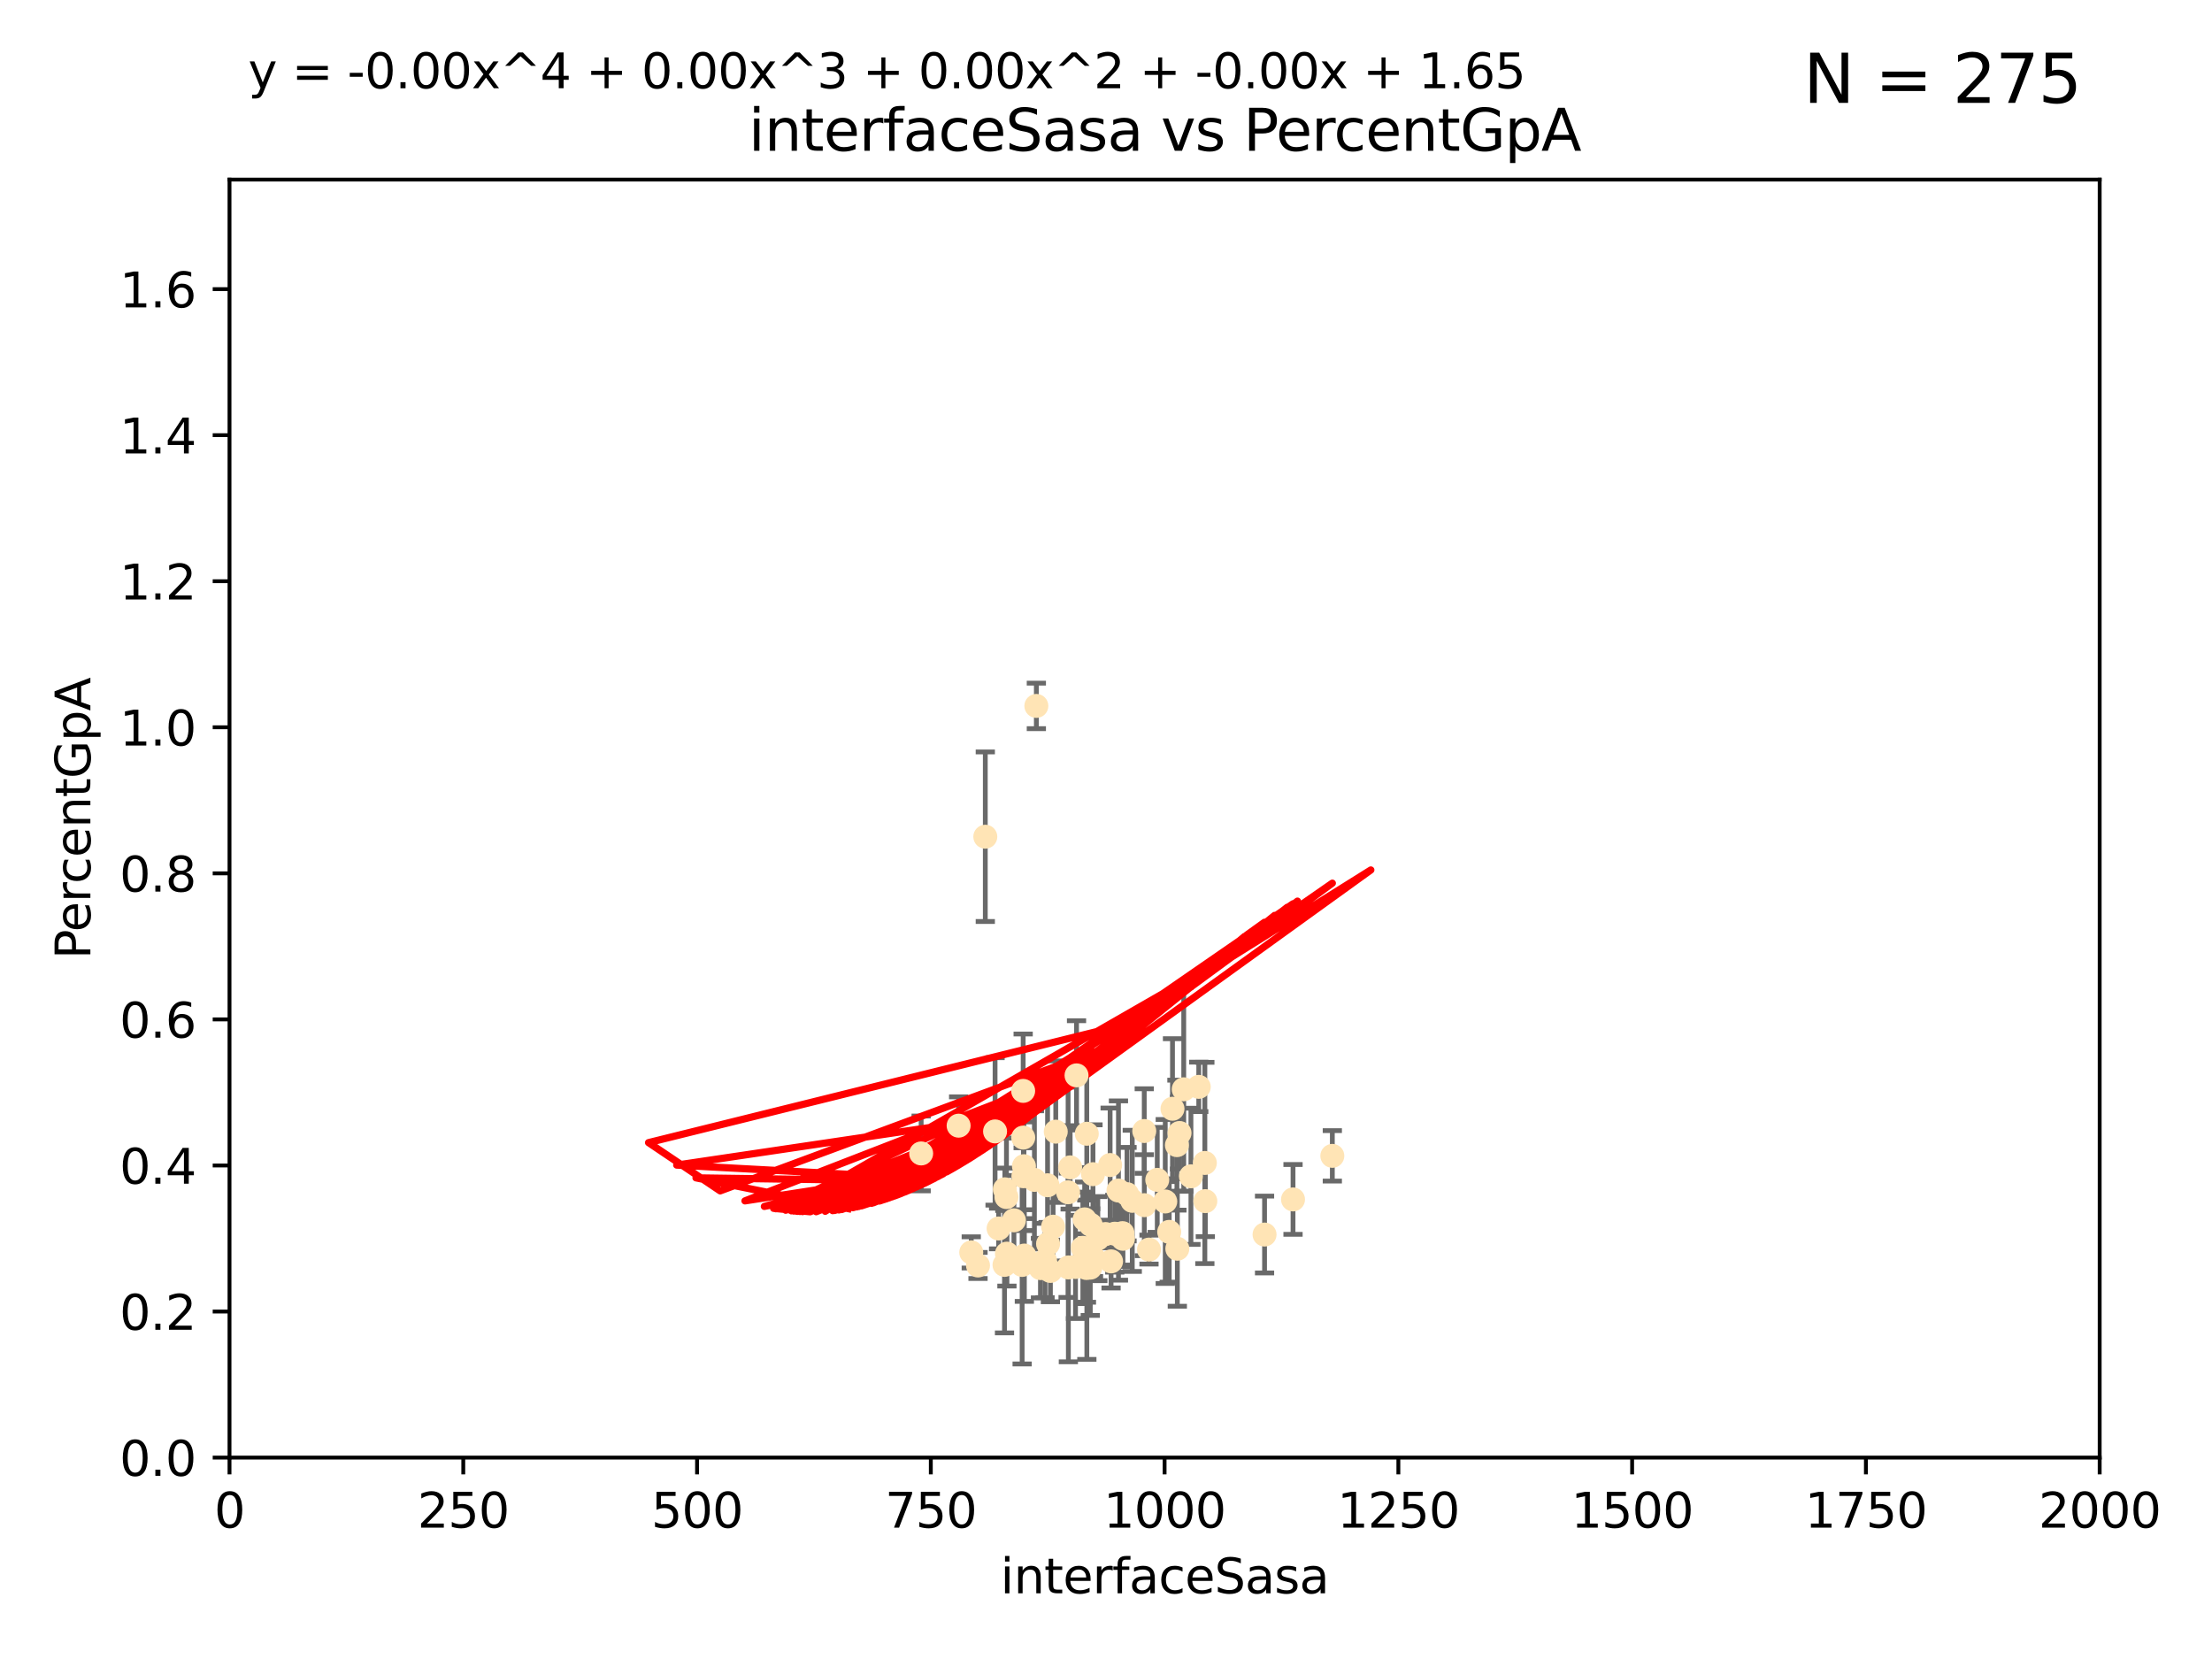 <?xml version="1.0" encoding="utf-8" standalone="no"?>
<!DOCTYPE svg PUBLIC "-//W3C//DTD SVG 1.1//EN"
  "http://www.w3.org/Graphics/SVG/1.1/DTD/svg11.dtd">
<svg xmlns:xlink="http://www.w3.org/1999/xlink" width="460.8pt" height="345.6pt" viewBox="0 0 460.8 345.6" xmlns="http://www.w3.org/2000/svg" version="1.1">
 <defs>
  <style type="text/css">*{stroke-linejoin: round; stroke-linecap: butt}</style>
 </defs>
 <g id="figure_1">
  <g id="patch_1">
   <path d="M 0 345.6 
L 460.8 345.6 
L 460.8 0 
L 0 0 
z
" style="fill: #ffffff"/>
  </g>
  <g id="axes_1">
   <g id="patch_2">
    <path d="M 47.81 303.64 
L 437.4 303.64 
L 437.4 37.411 
L 47.81 37.411 
z
" style="fill: #ffffff"/>
   </g>
   <g id="PathCollection_1">
    <defs>
     <path id="mcf82c4b038" d="M 0 1.118 
C 0.297 1.118 0.581 1 0.791 0.791 
C 1 0.581 1.118 0.297 1.118 0 
C 1.118 -0.297 1 -0.581 0.791 -0.791 
C 0.581 -1 0.297 -1.118 0 -1.118 
C -0.297 -1.118 -0.581 -1 -0.791 -0.791 
C -1 -0.581 -1.118 -0.297 -1.118 0 
C -1.118 0.297 -1 0.581 -0.791 0.791 
C -0.581 1 -0.297 1.118 0 1.118 
z
" style="stroke: #ffe4b5"/>
    </defs>
    <g clip-path="url(#pb273153055)">
     <use xlink:href="#mcf82c4b038" x="249.725" y="226.411" style="fill: #ffe4b5; stroke: #ffe4b5"/>
     <use xlink:href="#mcf82c4b038" x="245.718" y="236.024" style="fill: #ffe4b5; stroke: #ffe4b5"/>
     <use xlink:href="#mcf82c4b038" x="277.549" y="240.787" style="fill: #ffe4b5; stroke: #ffe4b5"/>
     <use xlink:href="#mcf82c4b038" x="215.891" y="147.056" style="fill: #ffe4b5; stroke: #ffe4b5"/>
     <use xlink:href="#mcf82c4b038" x="245.174" y="238.556" style="fill: #ffe4b5; stroke: #ffe4b5"/>
     <use xlink:href="#mcf82c4b038" x="242.743" y="250.289" style="fill: #ffe4b5; stroke: #ffe4b5"/>
     <use xlink:href="#mcf82c4b038" x="225.576" y="259.945" style="fill: #ffe4b5; stroke: #ffe4b5"/>
     <use xlink:href="#mcf82c4b038" x="213.394" y="261.555" style="fill: #ffe4b5; stroke: #ffe4b5"/>
     <use xlink:href="#mcf82c4b038" x="233.829" y="256.883" style="fill: #ffe4b5; stroke: #ffe4b5"/>
     <use xlink:href="#mcf82c4b038" x="213.31" y="242.941" style="fill: #ffe4b5; stroke: #ffe4b5"/>
     <use xlink:href="#mcf82c4b038" x="263.429" y="257.179" style="fill: #ffe4b5; stroke: #ffe4b5"/>
     <use xlink:href="#mcf82c4b038" x="250.993" y="242.265" style="fill: #ffe4b5; stroke: #ffe4b5"/>
     <use xlink:href="#mcf82c4b038" x="226.396" y="236.182" style="fill: #ffe4b5; stroke: #ffe4b5"/>
     <use xlink:href="#mcf82c4b038" x="243.569" y="256.619" style="fill: #ffe4b5; stroke: #ffe4b5"/>
     <use xlink:href="#mcf82c4b038" x="222.506" y="248.374" style="fill: #ffe4b5; stroke: #ffe4b5"/>
     <use xlink:href="#mcf82c4b038" x="211.22" y="254.217" style="fill: #ffe4b5; stroke: #ffe4b5"/>
     <use xlink:href="#mcf82c4b038" x="235.873" y="250.156" style="fill: #ffe4b5; stroke: #ffe4b5"/>
     <use xlink:href="#mcf82c4b038" x="245.26" y="260.133" style="fill: #ffe4b5; stroke: #ffe4b5"/>
     <use xlink:href="#mcf82c4b038" x="234.782" y="248.766" style="fill: #ffe4b5; stroke: #ffe4b5"/>
     <use xlink:href="#mcf82c4b038" x="218.334" y="259.112" style="fill: #ffe4b5; stroke: #ffe4b5"/>
     <use xlink:href="#mcf82c4b038" x="225.956" y="254.013" style="fill: #ffe4b5; stroke: #ffe4b5"/>
     <use xlink:href="#mcf82c4b038" x="215.488" y="245.794" style="fill: #ffe4b5; stroke: #ffe4b5"/>
     <use xlink:href="#mcf82c4b038" x="239.356" y="260.314" style="fill: #ffe4b5; stroke: #ffe4b5"/>
     <use xlink:href="#mcf82c4b038" x="199.699" y="234.499" style="fill: #ffe4b5; stroke: #ffe4b5"/>
     <use xlink:href="#mcf82c4b038" x="209.763" y="261.159" style="fill: #ffe4b5; stroke: #ffe4b5"/>
     <use xlink:href="#mcf82c4b038" x="209.663" y="249.368" style="fill: #ffe4b5; stroke: #ffe4b5"/>
     <use xlink:href="#mcf82c4b038" x="251.09" y="250.219" style="fill: #ffe4b5; stroke: #ffe4b5"/>
     <use xlink:href="#mcf82c4b038" x="218.819" y="264.76" style="fill: #ffe4b5; stroke: #ffe4b5"/>
     <use xlink:href="#mcf82c4b038" x="222.933" y="243.187" style="fill: #ffe4b5; stroke: #ffe4b5"/>
     <use xlink:href="#mcf82c4b038" x="207.291" y="235.695" style="fill: #ffe4b5; stroke: #ffe4b5"/>
     <use xlink:href="#mcf82c4b038" x="230.304" y="257.072" style="fill: #ffe4b5; stroke: #ffe4b5"/>
     <use xlink:href="#mcf82c4b038" x="248.092" y="245.048" style="fill: #ffe4b5; stroke: #ffe4b5"/>
     <use xlink:href="#mcf82c4b038" x="213.16" y="236.977" style="fill: #ffe4b5; stroke: #ffe4b5"/>
     <use xlink:href="#mcf82c4b038" x="238.37" y="235.615" style="fill: #ffe4b5; stroke: #ffe4b5"/>
     <use xlink:href="#mcf82c4b038" x="212.93" y="263.511" style="fill: #ffe4b5; stroke: #ffe4b5"/>
     <use xlink:href="#mcf82c4b038" x="227.125" y="264.074" style="fill: #ffe4b5; stroke: #ffe4b5"/>
     <use xlink:href="#mcf82c4b038" x="244.251" y="230.974" style="fill: #ffe4b5; stroke: #ffe4b5"/>
     <use xlink:href="#mcf82c4b038" x="203.738" y="263.623" style="fill: #ffe4b5; stroke: #ffe4b5"/>
     <use xlink:href="#mcf82c4b038" x="246.594" y="226.92" style="fill: #ffe4b5; stroke: #ffe4b5"/>
     <use xlink:href="#mcf82c4b038" x="226.326" y="264.148" style="fill: #ffe4b5; stroke: #ffe4b5"/>
     <use xlink:href="#mcf82c4b038" x="222.561" y="264.031" style="fill: #ffe4b5; stroke: #ffe4b5"/>
     <use xlink:href="#mcf82c4b038" x="269.36" y="249.862" style="fill: #ffe4b5; stroke: #ffe4b5"/>
     <use xlink:href="#mcf82c4b038" x="224.047" y="263.927" style="fill: #ffe4b5; stroke: #ffe4b5"/>
     <use xlink:href="#mcf82c4b038" x="217.7" y="262.579" style="fill: #ffe4b5; stroke: #ffe4b5"/>
     <use xlink:href="#mcf82c4b038" x="205.257" y="174.301" style="fill: #ffe4b5; stroke: #ffe4b5"/>
     <use xlink:href="#mcf82c4b038" x="241.078" y="245.785" style="fill: #ffe4b5; stroke: #ffe4b5"/>
     <use xlink:href="#mcf82c4b038" x="227.801" y="262.072" style="fill: #ffe4b5; stroke: #ffe4b5"/>
     <use xlink:href="#mcf82c4b038" x="228.693" y="258.03" style="fill: #ffe4b5; stroke: #ffe4b5"/>
     <use xlink:href="#mcf82c4b038" x="216.746" y="264.173" style="fill: #ffe4b5; stroke: #ffe4b5"/>
     <use xlink:href="#mcf82c4b038" x="213.144" y="227.252" style="fill: #ffe4b5; stroke: #ffe4b5"/>
     <use xlink:href="#mcf82c4b038" x="219.935" y="235.745" style="fill: #ffe4b5; stroke: #ffe4b5"/>
     <use xlink:href="#mcf82c4b038" x="202.329" y="260.898" style="fill: #ffe4b5; stroke: #ffe4b5"/>
     <use xlink:href="#mcf82c4b038" x="232.224" y="257.002" style="fill: #ffe4b5; stroke: #ffe4b5"/>
     <use xlink:href="#mcf82c4b038" x="224.261" y="224.019" style="fill: #ffe4b5; stroke: #ffe4b5"/>
     <use xlink:href="#mcf82c4b038" x="233.923" y="258.061" style="fill: #ffe4b5; stroke: #ffe4b5"/>
     <use xlink:href="#mcf82c4b038" x="231.457" y="262.765" style="fill: #ffe4b5; stroke: #ffe4b5"/>
     <use xlink:href="#mcf82c4b038" x="219.38" y="255.534" style="fill: #ffe4b5; stroke: #ffe4b5"/>
     <use xlink:href="#mcf82c4b038" x="209.328" y="247.753" style="fill: #ffe4b5; stroke: #ffe4b5"/>
     <use xlink:href="#mcf82c4b038" x="208.029" y="255.921" style="fill: #ffe4b5; stroke: #ffe4b5"/>
     <use xlink:href="#mcf82c4b038" x="227.688" y="244.603" style="fill: #ffe4b5; stroke: #ffe4b5"/>
     <use xlink:href="#mcf82c4b038" x="227.205" y="255.142" style="fill: #ffe4b5; stroke: #ffe4b5"/>
     <use xlink:href="#mcf82c4b038" x="209.256" y="263.501" style="fill: #ffe4b5; stroke: #ffe4b5"/>
     <use xlink:href="#mcf82c4b038" x="226.41" y="263.219" style="fill: #ffe4b5; stroke: #ffe4b5"/>
     <use xlink:href="#mcf82c4b038" x="218.226" y="246.911" style="fill: #ffe4b5; stroke: #ffe4b5"/>
     <use xlink:href="#mcf82c4b038" x="191.894" y="240.283" style="fill: #ffe4b5; stroke: #ffe4b5"/>
     <use xlink:href="#mcf82c4b038" x="232.996" y="248.009" style="fill: #ffe4b5; stroke: #ffe4b5"/>
     <use xlink:href="#mcf82c4b038" x="238.38" y="251.06" style="fill: #ffe4b5; stroke: #ffe4b5"/>
     <use xlink:href="#mcf82c4b038" x="231.26" y="242.696" style="fill: #ffe4b5; stroke: #ffe4b5"/>
     <use xlink:href="#mcf82c4b038" x="213.195" y="245.033" style="fill: #ffe4b5; stroke: #ffe4b5"/>
    </g>
   </g>
   <g id="matplotlib.axis_1">
    <g id="xtick_1">
     <g id="line2d_1">
      <defs>
       <path id="m614218af32" d="M 0 0 
L 0 3.5 
" style="stroke: #000000; stroke-width: 0.8"/>
      </defs>
      <g>
       <use xlink:href="#m614218af32" x="47.81" y="303.64" style="stroke: #000000; stroke-width: 0.8"/>
      </g>
     </g>
     <g id="text_1">
      <!-- 0 -->
      <g transform="translate(44.629 318.238)scale(0.1 -0.1)">
       <defs>
        <path id="DejaVuSans-30" d="M 2034 4250 
Q 1547 4250 1301 3770 
Q 1056 3291 1056 2328 
Q 1056 1369 1301 889 
Q 1547 409 2034 409 
Q 2525 409 2770 889 
Q 3016 1369 3016 2328 
Q 3016 3291 2770 3770 
Q 2525 4250 2034 4250 
z
M 2034 4750 
Q 2819 4750 3233 4129 
Q 3647 3509 3647 2328 
Q 3647 1150 3233 529 
Q 2819 -91 2034 -91 
Q 1250 -91 836 529 
Q 422 1150 422 2328 
Q 422 3509 836 4129 
Q 1250 4750 2034 4750 
z
" transform="scale(0.016)"/>
       </defs>
       <use xlink:href="#DejaVuSans-30"/>
      </g>
     </g>
    </g>
    <g id="xtick_2">
     <g id="line2d_2">
      <g>
       <use xlink:href="#m614218af32" x="96.509" y="303.64" style="stroke: #000000; stroke-width: 0.8"/>
      </g>
     </g>
     <g id="text_2">
      <!-- 250 -->
      <g transform="translate(86.965 318.238)scale(0.1 -0.1)">
       <defs>
        <path id="DejaVuSans-32" d="M 1228 531 
L 3431 531 
L 3431 0 
L 469 0 
L 469 531 
Q 828 903 1448 1529 
Q 2069 2156 2228 2338 
Q 2531 2678 2651 2914 
Q 2772 3150 2772 3378 
Q 2772 3750 2511 3984 
Q 2250 4219 1831 4219 
Q 1534 4219 1204 4116 
Q 875 4013 500 3803 
L 500 4441 
Q 881 4594 1212 4672 
Q 1544 4750 1819 4750 
Q 2544 4750 2975 4387 
Q 3406 4025 3406 3419 
Q 3406 3131 3298 2873 
Q 3191 2616 2906 2266 
Q 2828 2175 2409 1742 
Q 1991 1309 1228 531 
z
" transform="scale(0.016)"/>
        <path id="DejaVuSans-35" d="M 691 4666 
L 3169 4666 
L 3169 4134 
L 1269 4134 
L 1269 2991 
Q 1406 3038 1543 3061 
Q 1681 3084 1819 3084 
Q 2600 3084 3056 2656 
Q 3513 2228 3513 1497 
Q 3513 744 3044 326 
Q 2575 -91 1722 -91 
Q 1428 -91 1123 -41 
Q 819 9 494 109 
L 494 744 
Q 775 591 1075 516 
Q 1375 441 1709 441 
Q 2250 441 2565 725 
Q 2881 1009 2881 1497 
Q 2881 1984 2565 2268 
Q 2250 2553 1709 2553 
Q 1456 2553 1204 2497 
Q 953 2441 691 2322 
L 691 4666 
z
" transform="scale(0.016)"/>
       </defs>
       <use xlink:href="#DejaVuSans-32"/>
       <use xlink:href="#DejaVuSans-35" x="63.623"/>
       <use xlink:href="#DejaVuSans-30" x="127.246"/>
      </g>
     </g>
    </g>
    <g id="xtick_3">
     <g id="line2d_3">
      <g>
       <use xlink:href="#m614218af32" x="145.208" y="303.64" style="stroke: #000000; stroke-width: 0.8"/>
      </g>
     </g>
     <g id="text_3">
      <!-- 500 -->
      <g transform="translate(135.664 318.238)scale(0.1 -0.1)">
       <use xlink:href="#DejaVuSans-35"/>
       <use xlink:href="#DejaVuSans-30" x="63.623"/>
       <use xlink:href="#DejaVuSans-30" x="127.246"/>
      </g>
     </g>
    </g>
    <g id="xtick_4">
     <g id="line2d_4">
      <g>
       <use xlink:href="#m614218af32" x="193.906" y="303.64" style="stroke: #000000; stroke-width: 0.8"/>
      </g>
     </g>
     <g id="text_4">
      <!-- 750 -->
      <g transform="translate(184.363 318.238)scale(0.1 -0.1)">
       <defs>
        <path id="DejaVuSans-37" d="M 525 4666 
L 3525 4666 
L 3525 4397 
L 1831 0 
L 1172 0 
L 2766 4134 
L 525 4134 
L 525 4666 
z
" transform="scale(0.016)"/>
       </defs>
       <use xlink:href="#DejaVuSans-37"/>
       <use xlink:href="#DejaVuSans-35" x="63.623"/>
       <use xlink:href="#DejaVuSans-30" x="127.246"/>
      </g>
     </g>
    </g>
    <g id="xtick_5">
     <g id="line2d_5">
      <g>
       <use xlink:href="#m614218af32" x="242.605" y="303.64" style="stroke: #000000; stroke-width: 0.8"/>
      </g>
     </g>
     <g id="text_5">
      <!-- 1000 -->
      <g transform="translate(229.88 318.238)scale(0.1 -0.1)">
       <defs>
        <path id="DejaVuSans-31" d="M 794 531 
L 1825 531 
L 1825 4091 
L 703 3866 
L 703 4441 
L 1819 4666 
L 2450 4666 
L 2450 531 
L 3481 531 
L 3481 0 
L 794 0 
L 794 531 
z
" transform="scale(0.016)"/>
       </defs>
       <use xlink:href="#DejaVuSans-31"/>
       <use xlink:href="#DejaVuSans-30" x="63.623"/>
       <use xlink:href="#DejaVuSans-30" x="127.246"/>
       <use xlink:href="#DejaVuSans-30" x="190.869"/>
      </g>
     </g>
    </g>
    <g id="xtick_6">
     <g id="line2d_6">
      <g>
       <use xlink:href="#m614218af32" x="291.304" y="303.64" style="stroke: #000000; stroke-width: 0.8"/>
      </g>
     </g>
     <g id="text_6">
      <!-- 1250 -->
      <g transform="translate(278.579 318.238)scale(0.1 -0.1)">
       <use xlink:href="#DejaVuSans-31"/>
       <use xlink:href="#DejaVuSans-32" x="63.623"/>
       <use xlink:href="#DejaVuSans-35" x="127.246"/>
       <use xlink:href="#DejaVuSans-30" x="190.869"/>
      </g>
     </g>
    </g>
    <g id="xtick_7">
     <g id="line2d_7">
      <g>
       <use xlink:href="#m614218af32" x="340.002" y="303.64" style="stroke: #000000; stroke-width: 0.8"/>
      </g>
     </g>
     <g id="text_7">
      <!-- 1500 -->
      <g transform="translate(327.277 318.238)scale(0.1 -0.1)">
       <use xlink:href="#DejaVuSans-31"/>
       <use xlink:href="#DejaVuSans-35" x="63.623"/>
       <use xlink:href="#DejaVuSans-30" x="127.246"/>
       <use xlink:href="#DejaVuSans-30" x="190.869"/>
      </g>
     </g>
    </g>
    <g id="xtick_8">
     <g id="line2d_8">
      <g>
       <use xlink:href="#m614218af32" x="388.701" y="303.64" style="stroke: #000000; stroke-width: 0.8"/>
      </g>
     </g>
     <g id="text_8">
      <!-- 1750 -->
      <g transform="translate(375.976 318.238)scale(0.1 -0.1)">
       <use xlink:href="#DejaVuSans-31"/>
       <use xlink:href="#DejaVuSans-37" x="63.623"/>
       <use xlink:href="#DejaVuSans-35" x="127.246"/>
       <use xlink:href="#DejaVuSans-30" x="190.869"/>
      </g>
     </g>
    </g>
    <g id="xtick_9">
     <g id="line2d_9">
      <g>
       <use xlink:href="#m614218af32" x="437.4" y="303.64" style="stroke: #000000; stroke-width: 0.8"/>
      </g>
     </g>
     <g id="text_9">
      <!-- 2000 -->
      <g transform="translate(424.675 318.238)scale(0.1 -0.1)">
       <use xlink:href="#DejaVuSans-32"/>
       <use xlink:href="#DejaVuSans-30" x="63.623"/>
       <use xlink:href="#DejaVuSans-30" x="127.246"/>
       <use xlink:href="#DejaVuSans-30" x="190.869"/>
      </g>
     </g>
    </g>
    <g id="text_10">
     <!-- interfaceSasa -->
     <g transform="translate(208.398 331.917)scale(0.1 -0.1)">
      <defs>
       <path id="DejaVuSans-69" d="M 603 3500 
L 1178 3500 
L 1178 0 
L 603 0 
L 603 3500 
z
M 603 4863 
L 1178 4863 
L 1178 4134 
L 603 4134 
L 603 4863 
z
" transform="scale(0.016)"/>
       <path id="DejaVuSans-6e" d="M 3513 2113 
L 3513 0 
L 2938 0 
L 2938 2094 
Q 2938 2591 2744 2837 
Q 2550 3084 2163 3084 
Q 1697 3084 1428 2787 
Q 1159 2491 1159 1978 
L 1159 0 
L 581 0 
L 581 3500 
L 1159 3500 
L 1159 2956 
Q 1366 3272 1645 3428 
Q 1925 3584 2291 3584 
Q 2894 3584 3203 3211 
Q 3513 2838 3513 2113 
z
" transform="scale(0.016)"/>
       <path id="DejaVuSans-74" d="M 1172 4494 
L 1172 3500 
L 2356 3500 
L 2356 3053 
L 1172 3053 
L 1172 1153 
Q 1172 725 1289 603 
Q 1406 481 1766 481 
L 2356 481 
L 2356 0 
L 1766 0 
Q 1100 0 847 248 
Q 594 497 594 1153 
L 594 3053 
L 172 3053 
L 172 3500 
L 594 3500 
L 594 4494 
L 1172 4494 
z
" transform="scale(0.016)"/>
       <path id="DejaVuSans-65" d="M 3597 1894 
L 3597 1613 
L 953 1613 
Q 991 1019 1311 708 
Q 1631 397 2203 397 
Q 2534 397 2845 478 
Q 3156 559 3463 722 
L 3463 178 
Q 3153 47 2828 -22 
Q 2503 -91 2169 -91 
Q 1331 -91 842 396 
Q 353 884 353 1716 
Q 353 2575 817 3079 
Q 1281 3584 2069 3584 
Q 2775 3584 3186 3129 
Q 3597 2675 3597 1894 
z
M 3022 2063 
Q 3016 2534 2758 2815 
Q 2500 3097 2075 3097 
Q 1594 3097 1305 2825 
Q 1016 2553 972 2059 
L 3022 2063 
z
" transform="scale(0.016)"/>
       <path id="DejaVuSans-72" d="M 2631 2963 
Q 2534 3019 2420 3045 
Q 2306 3072 2169 3072 
Q 1681 3072 1420 2755 
Q 1159 2438 1159 1844 
L 1159 0 
L 581 0 
L 581 3500 
L 1159 3500 
L 1159 2956 
Q 1341 3275 1631 3429 
Q 1922 3584 2338 3584 
Q 2397 3584 2469 3576 
Q 2541 3569 2628 3553 
L 2631 2963 
z
" transform="scale(0.016)"/>
       <path id="DejaVuSans-66" d="M 2375 4863 
L 2375 4384 
L 1825 4384 
Q 1516 4384 1395 4259 
Q 1275 4134 1275 3809 
L 1275 3500 
L 2222 3500 
L 2222 3053 
L 1275 3053 
L 1275 0 
L 697 0 
L 697 3053 
L 147 3053 
L 147 3500 
L 697 3500 
L 697 3744 
Q 697 4328 969 4595 
Q 1241 4863 1831 4863 
L 2375 4863 
z
" transform="scale(0.016)"/>
       <path id="DejaVuSans-61" d="M 2194 1759 
Q 1497 1759 1228 1600 
Q 959 1441 959 1056 
Q 959 750 1161 570 
Q 1363 391 1709 391 
Q 2188 391 2477 730 
Q 2766 1069 2766 1631 
L 2766 1759 
L 2194 1759 
z
M 3341 1997 
L 3341 0 
L 2766 0 
L 2766 531 
Q 2569 213 2275 61 
Q 1981 -91 1556 -91 
Q 1019 -91 701 211 
Q 384 513 384 1019 
Q 384 1609 779 1909 
Q 1175 2209 1959 2209 
L 2766 2209 
L 2766 2266 
Q 2766 2663 2505 2880 
Q 2244 3097 1772 3097 
Q 1472 3097 1187 3025 
Q 903 2953 641 2809 
L 641 3341 
Q 956 3463 1253 3523 
Q 1550 3584 1831 3584 
Q 2591 3584 2966 3190 
Q 3341 2797 3341 1997 
z
" transform="scale(0.016)"/>
       <path id="DejaVuSans-63" d="M 3122 3366 
L 3122 2828 
Q 2878 2963 2633 3030 
Q 2388 3097 2138 3097 
Q 1578 3097 1268 2742 
Q 959 2388 959 1747 
Q 959 1106 1268 751 
Q 1578 397 2138 397 
Q 2388 397 2633 464 
Q 2878 531 3122 666 
L 3122 134 
Q 2881 22 2623 -34 
Q 2366 -91 2075 -91 
Q 1284 -91 818 406 
Q 353 903 353 1747 
Q 353 2603 823 3093 
Q 1294 3584 2113 3584 
Q 2378 3584 2631 3529 
Q 2884 3475 3122 3366 
z
" transform="scale(0.016)"/>
       <path id="DejaVuSans-53" d="M 3425 4513 
L 3425 3897 
Q 3066 4069 2747 4153 
Q 2428 4238 2131 4238 
Q 1616 4238 1336 4038 
Q 1056 3838 1056 3469 
Q 1056 3159 1242 3001 
Q 1428 2844 1947 2747 
L 2328 2669 
Q 3034 2534 3370 2195 
Q 3706 1856 3706 1288 
Q 3706 609 3251 259 
Q 2797 -91 1919 -91 
Q 1588 -91 1214 -16 
Q 841 59 441 206 
L 441 856 
Q 825 641 1194 531 
Q 1563 422 1919 422 
Q 2459 422 2753 634 
Q 3047 847 3047 1241 
Q 3047 1584 2836 1778 
Q 2625 1972 2144 2069 
L 1759 2144 
Q 1053 2284 737 2584 
Q 422 2884 422 3419 
Q 422 4038 858 4394 
Q 1294 4750 2059 4750 
Q 2388 4750 2728 4690 
Q 3069 4631 3425 4513 
z
" transform="scale(0.016)"/>
       <path id="DejaVuSans-73" d="M 2834 3397 
L 2834 2853 
Q 2591 2978 2328 3040 
Q 2066 3103 1784 3103 
Q 1356 3103 1142 2972 
Q 928 2841 928 2578 
Q 928 2378 1081 2264 
Q 1234 2150 1697 2047 
L 1894 2003 
Q 2506 1872 2764 1633 
Q 3022 1394 3022 966 
Q 3022 478 2636 193 
Q 2250 -91 1575 -91 
Q 1294 -91 989 -36 
Q 684 19 347 128 
L 347 722 
Q 666 556 975 473 
Q 1284 391 1588 391 
Q 1994 391 2212 530 
Q 2431 669 2431 922 
Q 2431 1156 2273 1281 
Q 2116 1406 1581 1522 
L 1381 1569 
Q 847 1681 609 1914 
Q 372 2147 372 2553 
Q 372 3047 722 3315 
Q 1072 3584 1716 3584 
Q 2034 3584 2315 3537 
Q 2597 3491 2834 3397 
z
" transform="scale(0.016)"/>
      </defs>
      <use xlink:href="#DejaVuSans-69"/>
      <use xlink:href="#DejaVuSans-6e" x="27.783"/>
      <use xlink:href="#DejaVuSans-74" x="91.162"/>
      <use xlink:href="#DejaVuSans-65" x="130.371"/>
      <use xlink:href="#DejaVuSans-72" x="191.895"/>
      <use xlink:href="#DejaVuSans-66" x="233.008"/>
      <use xlink:href="#DejaVuSans-61" x="268.213"/>
      <use xlink:href="#DejaVuSans-63" x="329.492"/>
      <use xlink:href="#DejaVuSans-65" x="384.473"/>
      <use xlink:href="#DejaVuSans-53" x="445.996"/>
      <use xlink:href="#DejaVuSans-61" x="509.473"/>
      <use xlink:href="#DejaVuSans-73" x="570.752"/>
      <use xlink:href="#DejaVuSans-61" x="622.852"/>
     </g>
    </g>
   </g>
   <g id="matplotlib.axis_2">
    <g id="ytick_1">
     <g id="line2d_10">
      <defs>
       <path id="mcf31108eb0" d="M 0 0 
L -3.5 0 
" style="stroke: #000000; stroke-width: 0.8"/>
      </defs>
      <g>
       <use xlink:href="#mcf31108eb0" x="47.81" y="303.64" style="stroke: #000000; stroke-width: 0.8"/>
      </g>
     </g>
     <g id="text_11">
      <!-- 0.0 -->
      <g transform="translate(24.907 307.439)scale(0.1 -0.1)">
       <defs>
        <path id="DejaVuSans-2e" d="M 684 794 
L 1344 794 
L 1344 0 
L 684 0 
L 684 794 
z
" transform="scale(0.016)"/>
       </defs>
       <use xlink:href="#DejaVuSans-30"/>
       <use xlink:href="#DejaVuSans-2e" x="63.623"/>
       <use xlink:href="#DejaVuSans-30" x="95.41"/>
      </g>
     </g>
    </g>
    <g id="ytick_2">
     <g id="line2d_11">
      <g>
       <use xlink:href="#mcf31108eb0" x="47.81" y="273.214" style="stroke: #000000; stroke-width: 0.8"/>
      </g>
     </g>
     <g id="text_12">
      <!-- 0.2 -->
      <g transform="translate(24.907 277.013)scale(0.1 -0.1)">
       <use xlink:href="#DejaVuSans-30"/>
       <use xlink:href="#DejaVuSans-2e" x="63.623"/>
       <use xlink:href="#DejaVuSans-32" x="95.41"/>
      </g>
     </g>
    </g>
    <g id="ytick_3">
     <g id="line2d_12">
      <g>
       <use xlink:href="#mcf31108eb0" x="47.81" y="242.788" style="stroke: #000000; stroke-width: 0.8"/>
      </g>
     </g>
     <g id="text_13">
      <!-- 0.4 -->
      <g transform="translate(24.907 246.587)scale(0.1 -0.1)">
       <defs>
        <path id="DejaVuSans-34" d="M 2419 4116 
L 825 1625 
L 2419 1625 
L 2419 4116 
z
M 2253 4666 
L 3047 4666 
L 3047 1625 
L 3713 1625 
L 3713 1100 
L 3047 1100 
L 3047 0 
L 2419 0 
L 2419 1100 
L 313 1100 
L 313 1709 
L 2253 4666 
z
" transform="scale(0.016)"/>
       </defs>
       <use xlink:href="#DejaVuSans-30"/>
       <use xlink:href="#DejaVuSans-2e" x="63.623"/>
       <use xlink:href="#DejaVuSans-34" x="95.41"/>
      </g>
     </g>
    </g>
    <g id="ytick_4">
     <g id="line2d_13">
      <g>
       <use xlink:href="#mcf31108eb0" x="47.81" y="212.362" style="stroke: #000000; stroke-width: 0.8"/>
      </g>
     </g>
     <g id="text_14">
      <!-- 0.6 -->
      <g transform="translate(24.907 216.161)scale(0.1 -0.1)">
       <defs>
        <path id="DejaVuSans-36" d="M 2113 2584 
Q 1688 2584 1439 2293 
Q 1191 2003 1191 1497 
Q 1191 994 1439 701 
Q 1688 409 2113 409 
Q 2538 409 2786 701 
Q 3034 994 3034 1497 
Q 3034 2003 2786 2293 
Q 2538 2584 2113 2584 
z
M 3366 4563 
L 3366 3988 
Q 3128 4100 2886 4159 
Q 2644 4219 2406 4219 
Q 1781 4219 1451 3797 
Q 1122 3375 1075 2522 
Q 1259 2794 1537 2939 
Q 1816 3084 2150 3084 
Q 2853 3084 3261 2657 
Q 3669 2231 3669 1497 
Q 3669 778 3244 343 
Q 2819 -91 2113 -91 
Q 1303 -91 875 529 
Q 447 1150 447 2328 
Q 447 3434 972 4092 
Q 1497 4750 2381 4750 
Q 2619 4750 2861 4703 
Q 3103 4656 3366 4563 
z
" transform="scale(0.016)"/>
       </defs>
       <use xlink:href="#DejaVuSans-30"/>
       <use xlink:href="#DejaVuSans-2e" x="63.623"/>
       <use xlink:href="#DejaVuSans-36" x="95.41"/>
      </g>
     </g>
    </g>
    <g id="ytick_5">
     <g id="line2d_14">
      <g>
       <use xlink:href="#mcf31108eb0" x="47.81" y="181.935" style="stroke: #000000; stroke-width: 0.8"/>
      </g>
     </g>
     <g id="text_15">
      <!-- 0.8 -->
      <g transform="translate(24.907 185.735)scale(0.1 -0.1)">
       <defs>
        <path id="DejaVuSans-38" d="M 2034 2216 
Q 1584 2216 1326 1975 
Q 1069 1734 1069 1313 
Q 1069 891 1326 650 
Q 1584 409 2034 409 
Q 2484 409 2743 651 
Q 3003 894 3003 1313 
Q 3003 1734 2745 1975 
Q 2488 2216 2034 2216 
z
M 1403 2484 
Q 997 2584 770 2862 
Q 544 3141 544 3541 
Q 544 4100 942 4425 
Q 1341 4750 2034 4750 
Q 2731 4750 3128 4425 
Q 3525 4100 3525 3541 
Q 3525 3141 3298 2862 
Q 3072 2584 2669 2484 
Q 3125 2378 3379 2068 
Q 3634 1759 3634 1313 
Q 3634 634 3220 271 
Q 2806 -91 2034 -91 
Q 1263 -91 848 271 
Q 434 634 434 1313 
Q 434 1759 690 2068 
Q 947 2378 1403 2484 
z
M 1172 3481 
Q 1172 3119 1398 2916 
Q 1625 2713 2034 2713 
Q 2441 2713 2670 2916 
Q 2900 3119 2900 3481 
Q 2900 3844 2670 4047 
Q 2441 4250 2034 4250 
Q 1625 4250 1398 4047 
Q 1172 3844 1172 3481 
z
" transform="scale(0.016)"/>
       </defs>
       <use xlink:href="#DejaVuSans-30"/>
       <use xlink:href="#DejaVuSans-2e" x="63.623"/>
       <use xlink:href="#DejaVuSans-38" x="95.41"/>
      </g>
     </g>
    </g>
    <g id="ytick_6">
     <g id="line2d_15">
      <g>
       <use xlink:href="#mcf31108eb0" x="47.81" y="151.509" style="stroke: #000000; stroke-width: 0.8"/>
      </g>
     </g>
     <g id="text_16">
      <!-- 1.0 -->
      <g transform="translate(24.907 155.308)scale(0.1 -0.1)">
       <use xlink:href="#DejaVuSans-31"/>
       <use xlink:href="#DejaVuSans-2e" x="63.623"/>
       <use xlink:href="#DejaVuSans-30" x="95.41"/>
      </g>
     </g>
    </g>
    <g id="ytick_7">
     <g id="line2d_16">
      <g>
       <use xlink:href="#mcf31108eb0" x="47.81" y="121.083" style="stroke: #000000; stroke-width: 0.8"/>
      </g>
     </g>
     <g id="text_17">
      <!-- 1.2 -->
      <g transform="translate(24.907 124.882)scale(0.1 -0.1)">
       <use xlink:href="#DejaVuSans-31"/>
       <use xlink:href="#DejaVuSans-2e" x="63.623"/>
       <use xlink:href="#DejaVuSans-32" x="95.41"/>
      </g>
     </g>
    </g>
    <g id="ytick_8">
     <g id="line2d_17">
      <g>
       <use xlink:href="#mcf31108eb0" x="47.81" y="90.657" style="stroke: #000000; stroke-width: 0.8"/>
      </g>
     </g>
     <g id="text_18">
      <!-- 1.4 -->
      <g transform="translate(24.907 94.456)scale(0.1 -0.1)">
       <use xlink:href="#DejaVuSans-31"/>
       <use xlink:href="#DejaVuSans-2e" x="63.623"/>
       <use xlink:href="#DejaVuSans-34" x="95.41"/>
      </g>
     </g>
    </g>
    <g id="ytick_9">
     <g id="line2d_18">
      <g>
       <use xlink:href="#mcf31108eb0" x="47.81" y="60.231" style="stroke: #000000; stroke-width: 0.8"/>
      </g>
     </g>
     <g id="text_19">
      <!-- 1.6 -->
      <g transform="translate(24.907 64.03)scale(0.1 -0.1)">
       <use xlink:href="#DejaVuSans-31"/>
       <use xlink:href="#DejaVuSans-2e" x="63.623"/>
       <use xlink:href="#DejaVuSans-36" x="95.41"/>
      </g>
     </g>
    </g>
    <g id="text_20">
     <!-- PercentGpA -->
     <g transform="translate(18.827 199.802)rotate(-90)scale(0.1 -0.1)">
      <defs>
       <path id="DejaVuSans-50" d="M 1259 4147 
L 1259 2394 
L 2053 2394 
Q 2494 2394 2734 2622 
Q 2975 2850 2975 3272 
Q 2975 3691 2734 3919 
Q 2494 4147 2053 4147 
L 1259 4147 
z
M 628 4666 
L 2053 4666 
Q 2838 4666 3239 4311 
Q 3641 3956 3641 3272 
Q 3641 2581 3239 2228 
Q 2838 1875 2053 1875 
L 1259 1875 
L 1259 0 
L 628 0 
L 628 4666 
z
" transform="scale(0.016)"/>
       <path id="DejaVuSans-47" d="M 3809 666 
L 3809 1919 
L 2778 1919 
L 2778 2438 
L 4434 2438 
L 4434 434 
Q 4069 175 3628 42 
Q 3188 -91 2688 -91 
Q 1594 -91 976 548 
Q 359 1188 359 2328 
Q 359 3472 976 4111 
Q 1594 4750 2688 4750 
Q 3144 4750 3555 4637 
Q 3966 4525 4313 4306 
L 4313 3634 
Q 3963 3931 3569 4081 
Q 3175 4231 2741 4231 
Q 1884 4231 1454 3753 
Q 1025 3275 1025 2328 
Q 1025 1384 1454 906 
Q 1884 428 2741 428 
Q 3075 428 3337 486 
Q 3600 544 3809 666 
z
" transform="scale(0.016)"/>
       <path id="DejaVuSans-70" d="M 1159 525 
L 1159 -1331 
L 581 -1331 
L 581 3500 
L 1159 3500 
L 1159 2969 
Q 1341 3281 1617 3432 
Q 1894 3584 2278 3584 
Q 2916 3584 3314 3078 
Q 3713 2572 3713 1747 
Q 3713 922 3314 415 
Q 2916 -91 2278 -91 
Q 1894 -91 1617 61 
Q 1341 213 1159 525 
z
M 3116 1747 
Q 3116 2381 2855 2742 
Q 2594 3103 2138 3103 
Q 1681 3103 1420 2742 
Q 1159 2381 1159 1747 
Q 1159 1113 1420 752 
Q 1681 391 2138 391 
Q 2594 391 2855 752 
Q 3116 1113 3116 1747 
z
" transform="scale(0.016)"/>
       <path id="DejaVuSans-41" d="M 2188 4044 
L 1331 1722 
L 3047 1722 
L 2188 4044 
z
M 1831 4666 
L 2547 4666 
L 4325 0 
L 3669 0 
L 3244 1197 
L 1141 1197 
L 716 0 
L 50 0 
L 1831 4666 
z
" transform="scale(0.016)"/>
      </defs>
      <use xlink:href="#DejaVuSans-50"/>
      <use xlink:href="#DejaVuSans-65" x="56.678"/>
      <use xlink:href="#DejaVuSans-72" x="118.201"/>
      <use xlink:href="#DejaVuSans-63" x="157.064"/>
      <use xlink:href="#DejaVuSans-65" x="212.045"/>
      <use xlink:href="#DejaVuSans-6e" x="273.568"/>
      <use xlink:href="#DejaVuSans-74" x="336.947"/>
      <use xlink:href="#DejaVuSans-47" x="376.156"/>
      <use xlink:href="#DejaVuSans-70" x="453.646"/>
      <use xlink:href="#DejaVuSans-41" x="517.123"/>
     </g>
    </g>
   </g>
   <g id="LineCollection_1">
    <path d="M 249.725 231.559 
L 249.725 221.262 
" clip-path="url(#pb273153055)" style="fill: none; stroke: #696969"/>
    <path d="M 245.718 243.516 
L 245.718 228.533 
" clip-path="url(#pb273153055)" style="fill: none; stroke: #696969"/>
    <path d="M 277.549 246.04 
L 277.549 235.533 
" clip-path="url(#pb273153055)" style="fill: none; stroke: #696969"/>
    <path d="M 215.891 151.794 
L 215.891 142.317 
" clip-path="url(#pb273153055)" style="fill: none; stroke: #696969"/>
    <path d="M 245.174 252.097 
L 245.174 225.016 
" clip-path="url(#pb273153055)" style="fill: none; stroke: #696969"/>
    <path d="M 242.743 267.366 
L 242.743 233.211 
" clip-path="url(#pb273153055)" style="fill: none; stroke: #696969"/>
    <path d="M 225.576 271.552 
L 225.576 248.339 
" clip-path="url(#pb273153055)" style="fill: none; stroke: #696969"/>
    <path d="M 213.394 271.103 
L 213.394 252.008 
" clip-path="url(#pb273153055)" style="fill: none; stroke: #696969"/>
    <path d="M 233.829 263.541 
L 233.829 250.225 
" clip-path="url(#pb273153055)" style="fill: none; stroke: #696969"/>
    <path d="M 213.31 253.852 
L 213.31 232.031 
" clip-path="url(#pb273153055)" style="fill: none; stroke: #696969"/>
    <path d="M 263.429 265.185 
L 263.429 249.173 
" clip-path="url(#pb273153055)" style="fill: none; stroke: #696969"/>
    <path d="M 250.993 263.227 
L 250.993 221.304 
" clip-path="url(#pb273153055)" style="fill: none; stroke: #696969"/>
    <path d="M 226.396 249.992 
L 226.396 222.371 
" clip-path="url(#pb273153055)" style="fill: none; stroke: #696969"/>
    <path d="M 243.569 267.094 
L 243.569 246.145 
" clip-path="url(#pb273153055)" style="fill: none; stroke: #696969"/>
    <path d="M 222.506 270.281 
L 222.506 226.467 
" clip-path="url(#pb273153055)" style="fill: none; stroke: #696969"/>
    <path d="M 211.22 263.55 
L 211.22 244.884 
" clip-path="url(#pb273153055)" style="fill: none; stroke: #696969"/>
    <path d="M 235.873 264.859 
L 235.873 235.453 
" clip-path="url(#pb273153055)" style="fill: none; stroke: #696969"/>
    <path d="M 245.26 272.111 
L 245.26 248.155 
" clip-path="url(#pb273153055)" style="fill: none; stroke: #696969"/>
    <path d="M 234.782 258.504 
L 234.782 239.028 
" clip-path="url(#pb273153055)" style="fill: none; stroke: #696969"/>
    <path d="M 218.334 263.577 
L 218.334 254.648 
" clip-path="url(#pb273153055)" style="fill: none; stroke: #696969"/>
    <path d="M 225.956 261.795 
L 225.956 246.231 
" clip-path="url(#pb273153055)" style="fill: none; stroke: #696969"/>
    <path d="M 215.488 260.183 
L 215.488 231.405 
" clip-path="url(#pb273153055)" style="fill: none; stroke: #696969"/>
    <path d="M 239.356 263.329 
L 239.356 257.298 
" clip-path="url(#pb273153055)" style="fill: none; stroke: #696969"/>
    <path d="M 199.699 240.502 
L 199.699 228.497 
" clip-path="url(#pb273153055)" style="fill: none; stroke: #696969"/>
    <path d="M 209.763 267.909 
L 209.763 254.41 
" clip-path="url(#pb273153055)" style="fill: none; stroke: #696969"/>
    <path d="M 209.663 261.664 
L 209.663 237.073 
" clip-path="url(#pb273153055)" style="fill: none; stroke: #696969"/>
    <path d="M 251.09 257.613 
L 251.09 242.825 
" clip-path="url(#pb273153055)" style="fill: none; stroke: #696969"/>
    <path d="M 218.819 271.181 
L 218.819 258.34 
" clip-path="url(#pb273153055)" style="fill: none; stroke: #696969"/>
    <path d="M 222.933 251.875 
L 222.933 234.5 
" clip-path="url(#pb273153055)" style="fill: none; stroke: #696969"/>
    <path d="M 207.291 251.046 
L 207.291 220.344 
" clip-path="url(#pb273153055)" style="fill: none; stroke: #696969"/>
    <path d="M 230.304 259.961 
L 230.304 254.182 
" clip-path="url(#pb273153055)" style="fill: none; stroke: #696969"/>
    <path d="M 248.092 259.236 
L 248.092 230.86 
" clip-path="url(#pb273153055)" style="fill: none; stroke: #696969"/>
    <path d="M 213.16 237.973 
L 213.16 235.981 
" clip-path="url(#pb273153055)" style="fill: none; stroke: #696969"/>
    <path d="M 238.37 244.419 
L 238.37 226.811 
" clip-path="url(#pb273153055)" style="fill: none; stroke: #696969"/>
    <path d="M 212.93 284.134 
L 212.93 242.888 
" clip-path="url(#pb273153055)" style="fill: none; stroke: #696969"/>
    <path d="M 227.125 274.032 
L 227.125 254.116 
" clip-path="url(#pb273153055)" style="fill: none; stroke: #696969"/>
    <path d="M 244.251 245.568 
L 244.251 216.38 
" clip-path="url(#pb273153055)" style="fill: none; stroke: #696969"/>
    <path d="M 203.738 266.339 
L 203.738 260.907 
" clip-path="url(#pb273153055)" style="fill: none; stroke: #696969"/>
    <path d="M 246.594 248.148 
L 246.594 205.692 
" clip-path="url(#pb273153055)" style="fill: none; stroke: #696969"/>
    <path d="M 226.326 271.276 
L 226.326 257.019 
" clip-path="url(#pb273153055)" style="fill: none; stroke: #696969"/>
    <path d="M 222.561 283.684 
L 222.561 244.378 
" clip-path="url(#pb273153055)" style="fill: none; stroke: #696969"/>
    <path d="M 269.36 257.134 
L 269.36 242.591 
" clip-path="url(#pb273153055)" style="fill: none; stroke: #696969"/>
    <path d="M 224.047 274.67 
L 224.047 253.184 
" clip-path="url(#pb273153055)" style="fill: none; stroke: #696969"/>
    <path d="M 217.7 270.314 
L 217.7 254.843 
" clip-path="url(#pb273153055)" style="fill: none; stroke: #696969"/>
    <path d="M 205.257 191.963 
L 205.257 156.639 
" clip-path="url(#pb273153055)" style="fill: none; stroke: #696969"/>
    <path d="M 241.078 256.715 
L 241.078 234.855 
" clip-path="url(#pb273153055)" style="fill: none; stroke: #696969"/>
    <path d="M 227.801 265.923 
L 227.801 258.22 
" clip-path="url(#pb273153055)" style="fill: none; stroke: #696969"/>
    <path d="M 228.693 266.785 
L 228.693 249.275 
" clip-path="url(#pb273153055)" style="fill: none; stroke: #696969"/>
    <path d="M 216.746 270.37 
L 216.746 257.976 
" clip-path="url(#pb273153055)" style="fill: none; stroke: #696969"/>
    <path d="M 213.144 239.103 
L 213.144 215.401 
" clip-path="url(#pb273153055)" style="fill: none; stroke: #696969"/>
    <path d="M 219.935 250.486 
L 219.935 221.003 
" clip-path="url(#pb273153055)" style="fill: none; stroke: #696969"/>
    <path d="M 202.329 264.148 
L 202.329 257.647 
" clip-path="url(#pb273153055)" style="fill: none; stroke: #696969"/>
    <path d="M 232.224 265.006 
L 232.224 248.999 
" clip-path="url(#pb273153055)" style="fill: none; stroke: #696969"/>
    <path d="M 224.261 235.397 
L 224.261 212.641 
" clip-path="url(#pb273153055)" style="fill: none; stroke: #696969"/>
    <path d="M 233.923 263.837 
L 233.923 252.286 
" clip-path="url(#pb273153055)" style="fill: none; stroke: #696969"/>
    <path d="M 231.457 268.308 
L 231.457 257.221 
" clip-path="url(#pb273153055)" style="fill: none; stroke: #696969"/>
    <path d="M 219.38 262.679 
L 219.38 248.39 
" clip-path="url(#pb273153055)" style="fill: none; stroke: #696969"/>
    <path d="M 209.328 252.169 
L 209.328 243.336 
" clip-path="url(#pb273153055)" style="fill: none; stroke: #696969"/>
    <path d="M 208.029 260.159 
L 208.029 251.682 
" clip-path="url(#pb273153055)" style="fill: none; stroke: #696969"/>
    <path d="M 227.688 254.888 
L 227.688 234.318 
" clip-path="url(#pb273153055)" style="fill: none; stroke: #696969"/>
    <path d="M 227.205 258.474 
L 227.205 251.81 
" clip-path="url(#pb273153055)" style="fill: none; stroke: #696969"/>
    <path d="M 209.256 277.668 
L 209.256 249.333 
" clip-path="url(#pb273153055)" style="fill: none; stroke: #696969"/>
    <path d="M 226.41 283.184 
L 226.41 243.254 
" clip-path="url(#pb273153055)" style="fill: none; stroke: #696969"/>
    <path d="M 218.226 264.899 
L 218.226 228.924 
" clip-path="url(#pb273153055)" style="fill: none; stroke: #696969"/>
    <path d="M 191.894 248.079 
L 191.894 232.487 
" clip-path="url(#pb273153055)" style="fill: none; stroke: #696969"/>
    <path d="M 232.996 266.679 
L 232.996 229.34 
" clip-path="url(#pb273153055)" style="fill: none; stroke: #696969"/>
    <path d="M 238.38 261.58 
L 238.38 240.54 
" clip-path="url(#pb273153055)" style="fill: none; stroke: #696969"/>
    <path d="M 231.26 254.567 
L 231.26 230.825 
" clip-path="url(#pb273153055)" style="fill: none; stroke: #696969"/>
    <path d="M 213.195 256.351 
L 213.195 233.715 
" clip-path="url(#pb273153055)" style="fill: none; stroke: #696969"/>
   </g>
   <g id="line2d_19">
    <defs>
     <path id="m444f38c24b" d="M 2 0 
L -2 -0 
" style="stroke: #696969"/>
    </defs>
    <g clip-path="url(#pb273153055)">
     <use xlink:href="#m444f38c24b" x="249.725" y="231.559" style="fill: #696969; stroke: #696969"/>
     <use xlink:href="#m444f38c24b" x="245.718" y="243.516" style="fill: #696969; stroke: #696969"/>
     <use xlink:href="#m444f38c24b" x="277.549" y="246.04" style="fill: #696969; stroke: #696969"/>
     <use xlink:href="#m444f38c24b" x="215.891" y="151.794" style="fill: #696969; stroke: #696969"/>
     <use xlink:href="#m444f38c24b" x="245.174" y="252.097" style="fill: #696969; stroke: #696969"/>
     <use xlink:href="#m444f38c24b" x="242.743" y="267.366" style="fill: #696969; stroke: #696969"/>
     <use xlink:href="#m444f38c24b" x="225.576" y="271.552" style="fill: #696969; stroke: #696969"/>
     <use xlink:href="#m444f38c24b" x="213.394" y="271.103" style="fill: #696969; stroke: #696969"/>
     <use xlink:href="#m444f38c24b" x="233.829" y="263.541" style="fill: #696969; stroke: #696969"/>
     <use xlink:href="#m444f38c24b" x="213.31" y="253.852" style="fill: #696969; stroke: #696969"/>
     <use xlink:href="#m444f38c24b" x="263.429" y="265.185" style="fill: #696969; stroke: #696969"/>
     <use xlink:href="#m444f38c24b" x="250.993" y="263.227" style="fill: #696969; stroke: #696969"/>
     <use xlink:href="#m444f38c24b" x="226.396" y="249.992" style="fill: #696969; stroke: #696969"/>
     <use xlink:href="#m444f38c24b" x="243.569" y="267.094" style="fill: #696969; stroke: #696969"/>
     <use xlink:href="#m444f38c24b" x="222.506" y="270.281" style="fill: #696969; stroke: #696969"/>
     <use xlink:href="#m444f38c24b" x="211.22" y="263.55" style="fill: #696969; stroke: #696969"/>
     <use xlink:href="#m444f38c24b" x="235.873" y="264.859" style="fill: #696969; stroke: #696969"/>
     <use xlink:href="#m444f38c24b" x="245.26" y="272.111" style="fill: #696969; stroke: #696969"/>
     <use xlink:href="#m444f38c24b" x="234.782" y="258.504" style="fill: #696969; stroke: #696969"/>
     <use xlink:href="#m444f38c24b" x="218.334" y="263.577" style="fill: #696969; stroke: #696969"/>
     <use xlink:href="#m444f38c24b" x="225.956" y="261.795" style="fill: #696969; stroke: #696969"/>
     <use xlink:href="#m444f38c24b" x="215.488" y="260.183" style="fill: #696969; stroke: #696969"/>
     <use xlink:href="#m444f38c24b" x="239.356" y="263.329" style="fill: #696969; stroke: #696969"/>
     <use xlink:href="#m444f38c24b" x="199.699" y="240.502" style="fill: #696969; stroke: #696969"/>
     <use xlink:href="#m444f38c24b" x="209.763" y="267.909" style="fill: #696969; stroke: #696969"/>
     <use xlink:href="#m444f38c24b" x="209.663" y="261.664" style="fill: #696969; stroke: #696969"/>
     <use xlink:href="#m444f38c24b" x="251.09" y="257.613" style="fill: #696969; stroke: #696969"/>
     <use xlink:href="#m444f38c24b" x="218.819" y="271.181" style="fill: #696969; stroke: #696969"/>
     <use xlink:href="#m444f38c24b" x="222.933" y="251.875" style="fill: #696969; stroke: #696969"/>
     <use xlink:href="#m444f38c24b" x="207.291" y="251.046" style="fill: #696969; stroke: #696969"/>
     <use xlink:href="#m444f38c24b" x="230.304" y="259.961" style="fill: #696969; stroke: #696969"/>
     <use xlink:href="#m444f38c24b" x="248.092" y="259.236" style="fill: #696969; stroke: #696969"/>
     <use xlink:href="#m444f38c24b" x="213.16" y="237.973" style="fill: #696969; stroke: #696969"/>
     <use xlink:href="#m444f38c24b" x="238.37" y="244.419" style="fill: #696969; stroke: #696969"/>
     <use xlink:href="#m444f38c24b" x="212.93" y="284.134" style="fill: #696969; stroke: #696969"/>
     <use xlink:href="#m444f38c24b" x="227.125" y="274.032" style="fill: #696969; stroke: #696969"/>
     <use xlink:href="#m444f38c24b" x="244.251" y="245.568" style="fill: #696969; stroke: #696969"/>
     <use xlink:href="#m444f38c24b" x="203.738" y="266.339" style="fill: #696969; stroke: #696969"/>
     <use xlink:href="#m444f38c24b" x="246.594" y="248.148" style="fill: #696969; stroke: #696969"/>
     <use xlink:href="#m444f38c24b" x="226.326" y="271.276" style="fill: #696969; stroke: #696969"/>
     <use xlink:href="#m444f38c24b" x="222.561" y="283.684" style="fill: #696969; stroke: #696969"/>
     <use xlink:href="#m444f38c24b" x="269.36" y="257.134" style="fill: #696969; stroke: #696969"/>
     <use xlink:href="#m444f38c24b" x="224.047" y="274.67" style="fill: #696969; stroke: #696969"/>
     <use xlink:href="#m444f38c24b" x="217.7" y="270.314" style="fill: #696969; stroke: #696969"/>
     <use xlink:href="#m444f38c24b" x="205.257" y="191.963" style="fill: #696969; stroke: #696969"/>
     <use xlink:href="#m444f38c24b" x="241.078" y="256.715" style="fill: #696969; stroke: #696969"/>
     <use xlink:href="#m444f38c24b" x="227.801" y="265.923" style="fill: #696969; stroke: #696969"/>
     <use xlink:href="#m444f38c24b" x="228.693" y="266.785" style="fill: #696969; stroke: #696969"/>
     <use xlink:href="#m444f38c24b" x="216.746" y="270.37" style="fill: #696969; stroke: #696969"/>
     <use xlink:href="#m444f38c24b" x="213.144" y="239.103" style="fill: #696969; stroke: #696969"/>
     <use xlink:href="#m444f38c24b" x="219.935" y="250.486" style="fill: #696969; stroke: #696969"/>
     <use xlink:href="#m444f38c24b" x="202.329" y="264.148" style="fill: #696969; stroke: #696969"/>
     <use xlink:href="#m444f38c24b" x="232.224" y="265.006" style="fill: #696969; stroke: #696969"/>
     <use xlink:href="#m444f38c24b" x="224.261" y="235.397" style="fill: #696969; stroke: #696969"/>
     <use xlink:href="#m444f38c24b" x="233.923" y="263.837" style="fill: #696969; stroke: #696969"/>
     <use xlink:href="#m444f38c24b" x="231.457" y="268.308" style="fill: #696969; stroke: #696969"/>
     <use xlink:href="#m444f38c24b" x="219.38" y="262.679" style="fill: #696969; stroke: #696969"/>
     <use xlink:href="#m444f38c24b" x="209.328" y="252.169" style="fill: #696969; stroke: #696969"/>
     <use xlink:href="#m444f38c24b" x="208.029" y="260.159" style="fill: #696969; stroke: #696969"/>
     <use xlink:href="#m444f38c24b" x="227.688" y="254.888" style="fill: #696969; stroke: #696969"/>
     <use xlink:href="#m444f38c24b" x="227.205" y="258.474" style="fill: #696969; stroke: #696969"/>
     <use xlink:href="#m444f38c24b" x="209.256" y="277.668" style="fill: #696969; stroke: #696969"/>
     <use xlink:href="#m444f38c24b" x="226.41" y="283.184" style="fill: #696969; stroke: #696969"/>
     <use xlink:href="#m444f38c24b" x="218.226" y="264.899" style="fill: #696969; stroke: #696969"/>
     <use xlink:href="#m444f38c24b" x="191.894" y="248.079" style="fill: #696969; stroke: #696969"/>
     <use xlink:href="#m444f38c24b" x="232.996" y="266.679" style="fill: #696969; stroke: #696969"/>
     <use xlink:href="#m444f38c24b" x="238.38" y="261.58" style="fill: #696969; stroke: #696969"/>
     <use xlink:href="#m444f38c24b" x="231.26" y="254.567" style="fill: #696969; stroke: #696969"/>
     <use xlink:href="#m444f38c24b" x="213.195" y="256.351" style="fill: #696969; stroke: #696969"/>
    </g>
   </g>
   <g id="line2d_20">
    <g clip-path="url(#pb273153055)">
     <use xlink:href="#m444f38c24b" x="249.725" y="221.262" style="fill: #696969; stroke: #696969"/>
     <use xlink:href="#m444f38c24b" x="245.718" y="228.533" style="fill: #696969; stroke: #696969"/>
     <use xlink:href="#m444f38c24b" x="277.549" y="235.533" style="fill: #696969; stroke: #696969"/>
     <use xlink:href="#m444f38c24b" x="215.891" y="142.317" style="fill: #696969; stroke: #696969"/>
     <use xlink:href="#m444f38c24b" x="245.174" y="225.016" style="fill: #696969; stroke: #696969"/>
     <use xlink:href="#m444f38c24b" x="242.743" y="233.211" style="fill: #696969; stroke: #696969"/>
     <use xlink:href="#m444f38c24b" x="225.576" y="248.339" style="fill: #696969; stroke: #696969"/>
     <use xlink:href="#m444f38c24b" x="213.394" y="252.008" style="fill: #696969; stroke: #696969"/>
     <use xlink:href="#m444f38c24b" x="233.829" y="250.225" style="fill: #696969; stroke: #696969"/>
     <use xlink:href="#m444f38c24b" x="213.31" y="232.031" style="fill: #696969; stroke: #696969"/>
     <use xlink:href="#m444f38c24b" x="263.429" y="249.173" style="fill: #696969; stroke: #696969"/>
     <use xlink:href="#m444f38c24b" x="250.993" y="221.304" style="fill: #696969; stroke: #696969"/>
     <use xlink:href="#m444f38c24b" x="226.396" y="222.371" style="fill: #696969; stroke: #696969"/>
     <use xlink:href="#m444f38c24b" x="243.569" y="246.145" style="fill: #696969; stroke: #696969"/>
     <use xlink:href="#m444f38c24b" x="222.506" y="226.467" style="fill: #696969; stroke: #696969"/>
     <use xlink:href="#m444f38c24b" x="211.22" y="244.884" style="fill: #696969; stroke: #696969"/>
     <use xlink:href="#m444f38c24b" x="235.873" y="235.453" style="fill: #696969; stroke: #696969"/>
     <use xlink:href="#m444f38c24b" x="245.26" y="248.155" style="fill: #696969; stroke: #696969"/>
     <use xlink:href="#m444f38c24b" x="234.782" y="239.028" style="fill: #696969; stroke: #696969"/>
     <use xlink:href="#m444f38c24b" x="218.334" y="254.648" style="fill: #696969; stroke: #696969"/>
     <use xlink:href="#m444f38c24b" x="225.956" y="246.231" style="fill: #696969; stroke: #696969"/>
     <use xlink:href="#m444f38c24b" x="215.488" y="231.405" style="fill: #696969; stroke: #696969"/>
     <use xlink:href="#m444f38c24b" x="239.356" y="257.298" style="fill: #696969; stroke: #696969"/>
     <use xlink:href="#m444f38c24b" x="199.699" y="228.497" style="fill: #696969; stroke: #696969"/>
     <use xlink:href="#m444f38c24b" x="209.763" y="254.41" style="fill: #696969; stroke: #696969"/>
     <use xlink:href="#m444f38c24b" x="209.663" y="237.073" style="fill: #696969; stroke: #696969"/>
     <use xlink:href="#m444f38c24b" x="251.09" y="242.825" style="fill: #696969; stroke: #696969"/>
     <use xlink:href="#m444f38c24b" x="218.819" y="258.34" style="fill: #696969; stroke: #696969"/>
     <use xlink:href="#m444f38c24b" x="222.933" y="234.5" style="fill: #696969; stroke: #696969"/>
     <use xlink:href="#m444f38c24b" x="207.291" y="220.344" style="fill: #696969; stroke: #696969"/>
     <use xlink:href="#m444f38c24b" x="230.304" y="254.182" style="fill: #696969; stroke: #696969"/>
     <use xlink:href="#m444f38c24b" x="248.092" y="230.86" style="fill: #696969; stroke: #696969"/>
     <use xlink:href="#m444f38c24b" x="213.16" y="235.981" style="fill: #696969; stroke: #696969"/>
     <use xlink:href="#m444f38c24b" x="238.37" y="226.811" style="fill: #696969; stroke: #696969"/>
     <use xlink:href="#m444f38c24b" x="212.93" y="242.888" style="fill: #696969; stroke: #696969"/>
     <use xlink:href="#m444f38c24b" x="227.125" y="254.116" style="fill: #696969; stroke: #696969"/>
     <use xlink:href="#m444f38c24b" x="244.251" y="216.38" style="fill: #696969; stroke: #696969"/>
     <use xlink:href="#m444f38c24b" x="203.738" y="260.907" style="fill: #696969; stroke: #696969"/>
     <use xlink:href="#m444f38c24b" x="246.594" y="205.692" style="fill: #696969; stroke: #696969"/>
     <use xlink:href="#m444f38c24b" x="226.326" y="257.019" style="fill: #696969; stroke: #696969"/>
     <use xlink:href="#m444f38c24b" x="222.561" y="244.378" style="fill: #696969; stroke: #696969"/>
     <use xlink:href="#m444f38c24b" x="269.36" y="242.591" style="fill: #696969; stroke: #696969"/>
     <use xlink:href="#m444f38c24b" x="224.047" y="253.184" style="fill: #696969; stroke: #696969"/>
     <use xlink:href="#m444f38c24b" x="217.7" y="254.843" style="fill: #696969; stroke: #696969"/>
     <use xlink:href="#m444f38c24b" x="205.257" y="156.639" style="fill: #696969; stroke: #696969"/>
     <use xlink:href="#m444f38c24b" x="241.078" y="234.855" style="fill: #696969; stroke: #696969"/>
     <use xlink:href="#m444f38c24b" x="227.801" y="258.22" style="fill: #696969; stroke: #696969"/>
     <use xlink:href="#m444f38c24b" x="228.693" y="249.275" style="fill: #696969; stroke: #696969"/>
     <use xlink:href="#m444f38c24b" x="216.746" y="257.976" style="fill: #696969; stroke: #696969"/>
     <use xlink:href="#m444f38c24b" x="213.144" y="215.401" style="fill: #696969; stroke: #696969"/>
     <use xlink:href="#m444f38c24b" x="219.935" y="221.003" style="fill: #696969; stroke: #696969"/>
     <use xlink:href="#m444f38c24b" x="202.329" y="257.647" style="fill: #696969; stroke: #696969"/>
     <use xlink:href="#m444f38c24b" x="232.224" y="248.999" style="fill: #696969; stroke: #696969"/>
     <use xlink:href="#m444f38c24b" x="224.261" y="212.641" style="fill: #696969; stroke: #696969"/>
     <use xlink:href="#m444f38c24b" x="233.923" y="252.286" style="fill: #696969; stroke: #696969"/>
     <use xlink:href="#m444f38c24b" x="231.457" y="257.221" style="fill: #696969; stroke: #696969"/>
     <use xlink:href="#m444f38c24b" x="219.38" y="248.39" style="fill: #696969; stroke: #696969"/>
     <use xlink:href="#m444f38c24b" x="209.328" y="243.336" style="fill: #696969; stroke: #696969"/>
     <use xlink:href="#m444f38c24b" x="208.029" y="251.682" style="fill: #696969; stroke: #696969"/>
     <use xlink:href="#m444f38c24b" x="227.688" y="234.318" style="fill: #696969; stroke: #696969"/>
     <use xlink:href="#m444f38c24b" x="227.205" y="251.81" style="fill: #696969; stroke: #696969"/>
     <use xlink:href="#m444f38c24b" x="209.256" y="249.333" style="fill: #696969; stroke: #696969"/>
     <use xlink:href="#m444f38c24b" x="226.41" y="243.254" style="fill: #696969; stroke: #696969"/>
     <use xlink:href="#m444f38c24b" x="218.226" y="228.924" style="fill: #696969; stroke: #696969"/>
     <use xlink:href="#m444f38c24b" x="191.894" y="232.487" style="fill: #696969; stroke: #696969"/>
     <use xlink:href="#m444f38c24b" x="232.996" y="229.34" style="fill: #696969; stroke: #696969"/>
     <use xlink:href="#m444f38c24b" x="238.38" y="240.54" style="fill: #696969; stroke: #696969"/>
     <use xlink:href="#m444f38c24b" x="231.26" y="230.825" style="fill: #696969; stroke: #696969"/>
     <use xlink:href="#m444f38c24b" x="213.195" y="233.715" style="fill: #696969; stroke: #696969"/>
    </g>
   </g>
   <g id="line2d_21">
    <path d="M 258.839 195.442 
L 235.526 214.941 
L 265.53 190.693 
L 225.86 223.309 
L 259.932 194.627 
L 242.845 208.556 
L 216.635 230.889 
L 163.676 252.113 
L 249.725 202.698 
L 250.675 201.909 
L 221.458 226.997 
L 245.718 206.083 
L 277.549 183.981 
L 236.422 214.157 
L 215.891 231.473 
L 226.558 222.716 
L 248.492 203.73 
L 223.671 225.157 
L 242.743 208.643 
L 200.86 242.008 
L 217.42 230.268 
L 225.576 223.551 
L 213.394 233.396 
L 233.829 216.425 
L 213.31 233.46 
L 237.649 213.083 
L 259.72 194.784 
L 263.429 192.12 
L 213.316 233.455 
L 250.993 201.647 
L 226.396 222.853 
L 204.848 239.479 
L 245.901 205.926 
L 171.91 252.336 
L 285.569 181.23 
L 215.957 231.422 
L 194.641 245.491 
L 191.75 246.9 
L 243.569 207.929 
L 222.506 226.129 
L 184.761 249.7 
L 211.22 235.021 
L 235.873 214.638 
L 245.26 206.475 
L 234.782 215.592 
L 218.334 229.539 
L 228.364 221.169 
L 213.156 233.576 
L 225.956 223.228 
L 222.113 226.456 
L 215.488 231.788 
L 184.217 249.88 
L 197.794 243.799 
L 222.75 225.927 
L 215.692 231.628 
L 220.712 227.61 
L 239.356 211.591 
L 268.16 189.002 
L 228.237 221.278 
L 199.699 242.702 
L 209.763 236.082 
L 209.663 236.153 
L 222.194 226.388 
L 225.816 223.347 
L 251.09 201.567 
L 212.558 234.026 
L 202.643 240.904 
L 218.819 229.149 
L 222.933 225.774 
L 207.291 237.827 
L 230.304 219.494 
L 237.381 213.318 
L 197.192 244.134 
L 227.088 222.263 
L 248.092 204.066 
L 221.37 227.069 
L 213.16 233.573 
L 208.978 236.644 
L 227.208 222.16 
L 238.37 212.452 
L 212.93 233.747 
L 227.125 222.232 
L 260.569 194.159 
L 215.817 231.531 
L 244.251 207.341 
L 243.413 208.064 
L 203.738 240.205 
L 211.693 234.671 
L 246.594 205.335 
L 226.326 222.913 
L 198.716 243.275 
L 201.975 241.323 
L 222.561 226.084 
L 230.787 219.075 
L 214.405 232.625 
L 205.761 238.87 
L 192.901 246.356 
L 249.929 202.528 
L 177.658 251.584 
L 269.36 188.269 
L 215.273 231.954 
L 193.332 246.147 
L 224.047 224.842 
L 193.731 245.95 
L 236.683 213.928 
L 193.369 246.129 
L 206.956 238.058 
L 270.285 187.72 
L 221.534 226.934 
L 217.7 230.045 
L 205.257 239.207 
L 237.447 213.26 
L 177.816 251.554 
L 192.044 246.763 
L 198.731 243.266 
L 223.519 225.284 
L 165.965 252.334 
L 207.7 237.543 
L 211.857 234.55 
L 208.96 236.656 
L 202.602 240.93 
L 207.337 237.794 
L 241.078 210.089 
L 227.801 221.652 
L 203.87 240.119 
L 190.141 247.623 
L 214.747 232.361 
L 219.654 228.473 
L 189.173 248.036 
L 227.327 222.058 
L 228.693 220.886 
L 216.746 230.802 
L 213.144 233.585 
L 219.935 228.245 
L 170.026 252.424 
L 207.055 237.989 
L 220.922 227.438 
L 202.329 241.102 
L 186.294 249.163 
L 232.224 217.825 
L 224.261 224.662 
L 233.923 216.343 
L 193.061 246.279 
L 185.142 249.57 
L 231.457 218.493 
L 219.38 228.696 
L 161.629 251.807 
L 230.047 219.716 
L 167.19 252.402 
L 209.328 236.393 
L 238.978 211.921 
L 192.12 246.728 
L 215.088 232.098 
L 219.048 228.964 
L 227.619 221.808 
L 221.589 226.889 
L 166.649 252.376 
L 208.029 237.313 
L 227.688 221.749 
L 193.232 246.195 
L 192.523 246.537 
L 196.479 244.524 
L 181.952 250.566 
L 224.608 224.369 
L 186.74 248.998 
L 212.449 234.108 
L 189.393 247.943 
L 179.464 251.202 
L 199.442 242.854 
L 202.136 241.222 
L 186.504 249.086 
L 187.764 248.606 
L 215.678 231.639 
L 168.782 252.437 
L 161.159 251.722 
L 184.655 249.735 
L 217.545 230.169 
L 205.964 238.733 
L 178.504 251.414 
L 198.042 243.66 
L 213.074 233.638 
L 227.205 222.163 
L 214.706 232.393 
L 217.007 230.596 
L 178.87 251.336 
L 199.053 243.081 
L 217.305 230.36 
L 194.631 245.496 
L 184.57 249.764 
L 209.256 236.445 
L 214.299 232.706 
L 173.84 252.164 
L 191.014 247.237 
L 226.41 222.842 
L 218.351 229.525 
L 210.803 235.327 
L 183.193 250.203 
L 204.6 239.642 
L 198.244 243.545 
L 207.476 237.699 
L 218.226 229.625 
L 198.507 243.395 
L 208.411 237.045 
L 221.493 226.968 
L 175.331 251.975 
L 197.502 243.962 
L 217.794 229.971 
L 197.648 243.881 
L 226.307 222.93 
L 173.457 252.205 
L 207.078 237.973 
L 191.894 246.833 
L 201.345 241.712 
L 215.7 231.622 
L 140.967 242.71 
L 194.465 245.581 
L 216.173 231.252 
L 232.996 217.152 
L 174.754 252.054 
L 187.034 248.888 
L 183.383 250.144 
L 208.352 237.086 
L 164.868 252.244 
L 207.838 237.447 
L 252.125 200.719 
L 209.973 235.93 
L 225.767 223.389 
L 181.57 250.672 
L 197.97 243.7 
L 208.769 236.792 
L 188.717 248.224 
L 183.389 250.142 
L 195.467 245.063 
L 185.766 249.353 
L 227.228 222.143 
L 201.905 241.367 
L 189.5 247.898 
L 198.301 243.513 
L 155.189 250.167 
L 227.039 222.305 
L 176.819 251.739 
L 232.661 217.445 
L 150.025 248.083 
L 135.105 238.028 
L 238.38 212.444 
L 231.26 218.664 
L 220.387 227.877 
L 191.575 246.981 
L 165.382 252.29 
L 210.742 235.371 
L 213.195 233.547 
L 197.247 244.104 
L 198.833 243.208 
L 159.231 251.318 
L 206.8 238.165 
L 166.16 252.348 
L 193.534 246.047 
L 144.987 245.37 
L 176.649 251.768 
L 176.649 251.768 
" clip-path="url(#pb273153055)" style="fill: none; stroke: #ff0000; stroke-width: 1.5; stroke-linecap: square"/>
   </g>
   <g id="line2d_22">
    <defs>
     <path id="m540907229b" d="M 0 2 
C 0.53 2 1.039 1.789 1.414 1.414 
C 1.789 1.039 2 0.53 2 0 
C 2 -0.53 1.789 -1.039 1.414 -1.414 
C 1.039 -1.789 0.53 -2 0 -2 
C -0.53 -2 -1.039 -1.789 -1.414 -1.414 
C -1.789 -1.039 -2 -0.53 -2 0 
C -2 0.53 -1.789 1.039 -1.414 1.414 
C -1.039 1.789 -0.53 2 0 2 
z
" style="stroke: #ffe4b5"/>
    </defs>
    <g clip-path="url(#pb273153055)">
     <use xlink:href="#m540907229b" x="249.725" y="226.411" style="fill: #ffe4b5; stroke: #ffe4b5"/>
     <use xlink:href="#m540907229b" x="245.718" y="236.024" style="fill: #ffe4b5; stroke: #ffe4b5"/>
     <use xlink:href="#m540907229b" x="277.549" y="240.787" style="fill: #ffe4b5; stroke: #ffe4b5"/>
     <use xlink:href="#m540907229b" x="215.891" y="147.056" style="fill: #ffe4b5; stroke: #ffe4b5"/>
     <use xlink:href="#m540907229b" x="245.174" y="238.556" style="fill: #ffe4b5; stroke: #ffe4b5"/>
     <use xlink:href="#m540907229b" x="242.743" y="250.289" style="fill: #ffe4b5; stroke: #ffe4b5"/>
     <use xlink:href="#m540907229b" x="225.576" y="259.945" style="fill: #ffe4b5; stroke: #ffe4b5"/>
     <use xlink:href="#m540907229b" x="213.394" y="261.555" style="fill: #ffe4b5; stroke: #ffe4b5"/>
     <use xlink:href="#m540907229b" x="233.829" y="256.883" style="fill: #ffe4b5; stroke: #ffe4b5"/>
     <use xlink:href="#m540907229b" x="213.31" y="242.941" style="fill: #ffe4b5; stroke: #ffe4b5"/>
     <use xlink:href="#m540907229b" x="263.429" y="257.179" style="fill: #ffe4b5; stroke: #ffe4b5"/>
     <use xlink:href="#m540907229b" x="250.993" y="242.265" style="fill: #ffe4b5; stroke: #ffe4b5"/>
     <use xlink:href="#m540907229b" x="226.396" y="236.182" style="fill: #ffe4b5; stroke: #ffe4b5"/>
     <use xlink:href="#m540907229b" x="243.569" y="256.619" style="fill: #ffe4b5; stroke: #ffe4b5"/>
     <use xlink:href="#m540907229b" x="222.506" y="248.374" style="fill: #ffe4b5; stroke: #ffe4b5"/>
     <use xlink:href="#m540907229b" x="211.22" y="254.217" style="fill: #ffe4b5; stroke: #ffe4b5"/>
     <use xlink:href="#m540907229b" x="235.873" y="250.156" style="fill: #ffe4b5; stroke: #ffe4b5"/>
     <use xlink:href="#m540907229b" x="245.26" y="260.133" style="fill: #ffe4b5; stroke: #ffe4b5"/>
     <use xlink:href="#m540907229b" x="234.782" y="248.766" style="fill: #ffe4b5; stroke: #ffe4b5"/>
     <use xlink:href="#m540907229b" x="218.334" y="259.112" style="fill: #ffe4b5; stroke: #ffe4b5"/>
     <use xlink:href="#m540907229b" x="225.956" y="254.013" style="fill: #ffe4b5; stroke: #ffe4b5"/>
     <use xlink:href="#m540907229b" x="215.488" y="245.794" style="fill: #ffe4b5; stroke: #ffe4b5"/>
     <use xlink:href="#m540907229b" x="239.356" y="260.314" style="fill: #ffe4b5; stroke: #ffe4b5"/>
     <use xlink:href="#m540907229b" x="199.699" y="234.499" style="fill: #ffe4b5; stroke: #ffe4b5"/>
     <use xlink:href="#m540907229b" x="209.763" y="261.159" style="fill: #ffe4b5; stroke: #ffe4b5"/>
     <use xlink:href="#m540907229b" x="209.663" y="249.368" style="fill: #ffe4b5; stroke: #ffe4b5"/>
     <use xlink:href="#m540907229b" x="251.09" y="250.219" style="fill: #ffe4b5; stroke: #ffe4b5"/>
     <use xlink:href="#m540907229b" x="218.819" y="264.76" style="fill: #ffe4b5; stroke: #ffe4b5"/>
     <use xlink:href="#m540907229b" x="222.933" y="243.187" style="fill: #ffe4b5; stroke: #ffe4b5"/>
     <use xlink:href="#m540907229b" x="207.291" y="235.695" style="fill: #ffe4b5; stroke: #ffe4b5"/>
     <use xlink:href="#m540907229b" x="230.304" y="257.072" style="fill: #ffe4b5; stroke: #ffe4b5"/>
     <use xlink:href="#m540907229b" x="248.092" y="245.048" style="fill: #ffe4b5; stroke: #ffe4b5"/>
     <use xlink:href="#m540907229b" x="213.16" y="236.977" style="fill: #ffe4b5; stroke: #ffe4b5"/>
     <use xlink:href="#m540907229b" x="238.37" y="235.615" style="fill: #ffe4b5; stroke: #ffe4b5"/>
     <use xlink:href="#m540907229b" x="212.93" y="263.511" style="fill: #ffe4b5; stroke: #ffe4b5"/>
     <use xlink:href="#m540907229b" x="227.125" y="264.074" style="fill: #ffe4b5; stroke: #ffe4b5"/>
     <use xlink:href="#m540907229b" x="244.251" y="230.974" style="fill: #ffe4b5; stroke: #ffe4b5"/>
     <use xlink:href="#m540907229b" x="203.738" y="263.623" style="fill: #ffe4b5; stroke: #ffe4b5"/>
     <use xlink:href="#m540907229b" x="246.594" y="226.92" style="fill: #ffe4b5; stroke: #ffe4b5"/>
     <use xlink:href="#m540907229b" x="226.326" y="264.148" style="fill: #ffe4b5; stroke: #ffe4b5"/>
     <use xlink:href="#m540907229b" x="222.561" y="264.031" style="fill: #ffe4b5; stroke: #ffe4b5"/>
     <use xlink:href="#m540907229b" x="269.36" y="249.862" style="fill: #ffe4b5; stroke: #ffe4b5"/>
     <use xlink:href="#m540907229b" x="224.047" y="263.927" style="fill: #ffe4b5; stroke: #ffe4b5"/>
     <use xlink:href="#m540907229b" x="217.7" y="262.579" style="fill: #ffe4b5; stroke: #ffe4b5"/>
     <use xlink:href="#m540907229b" x="205.257" y="174.301" style="fill: #ffe4b5; stroke: #ffe4b5"/>
     <use xlink:href="#m540907229b" x="241.078" y="245.785" style="fill: #ffe4b5; stroke: #ffe4b5"/>
     <use xlink:href="#m540907229b" x="227.801" y="262.072" style="fill: #ffe4b5; stroke: #ffe4b5"/>
     <use xlink:href="#m540907229b" x="228.693" y="258.03" style="fill: #ffe4b5; stroke: #ffe4b5"/>
     <use xlink:href="#m540907229b" x="216.746" y="264.173" style="fill: #ffe4b5; stroke: #ffe4b5"/>
     <use xlink:href="#m540907229b" x="213.144" y="227.252" style="fill: #ffe4b5; stroke: #ffe4b5"/>
     <use xlink:href="#m540907229b" x="219.935" y="235.745" style="fill: #ffe4b5; stroke: #ffe4b5"/>
     <use xlink:href="#m540907229b" x="202.329" y="260.898" style="fill: #ffe4b5; stroke: #ffe4b5"/>
     <use xlink:href="#m540907229b" x="232.224" y="257.002" style="fill: #ffe4b5; stroke: #ffe4b5"/>
     <use xlink:href="#m540907229b" x="224.261" y="224.019" style="fill: #ffe4b5; stroke: #ffe4b5"/>
     <use xlink:href="#m540907229b" x="233.923" y="258.061" style="fill: #ffe4b5; stroke: #ffe4b5"/>
     <use xlink:href="#m540907229b" x="231.457" y="262.765" style="fill: #ffe4b5; stroke: #ffe4b5"/>
     <use xlink:href="#m540907229b" x="219.38" y="255.534" style="fill: #ffe4b5; stroke: #ffe4b5"/>
     <use xlink:href="#m540907229b" x="209.328" y="247.753" style="fill: #ffe4b5; stroke: #ffe4b5"/>
     <use xlink:href="#m540907229b" x="208.029" y="255.921" style="fill: #ffe4b5; stroke: #ffe4b5"/>
     <use xlink:href="#m540907229b" x="227.688" y="244.603" style="fill: #ffe4b5; stroke: #ffe4b5"/>
     <use xlink:href="#m540907229b" x="227.205" y="255.142" style="fill: #ffe4b5; stroke: #ffe4b5"/>
     <use xlink:href="#m540907229b" x="209.256" y="263.501" style="fill: #ffe4b5; stroke: #ffe4b5"/>
     <use xlink:href="#m540907229b" x="226.41" y="263.219" style="fill: #ffe4b5; stroke: #ffe4b5"/>
     <use xlink:href="#m540907229b" x="218.226" y="246.911" style="fill: #ffe4b5; stroke: #ffe4b5"/>
     <use xlink:href="#m540907229b" x="191.894" y="240.283" style="fill: #ffe4b5; stroke: #ffe4b5"/>
     <use xlink:href="#m540907229b" x="232.996" y="248.009" style="fill: #ffe4b5; stroke: #ffe4b5"/>
     <use xlink:href="#m540907229b" x="238.38" y="251.06" style="fill: #ffe4b5; stroke: #ffe4b5"/>
     <use xlink:href="#m540907229b" x="231.26" y="242.696" style="fill: #ffe4b5; stroke: #ffe4b5"/>
     <use xlink:href="#m540907229b" x="213.195" y="245.033" style="fill: #ffe4b5; stroke: #ffe4b5"/>
    </g>
   </g>
   <g id="patch_3">
    <path d="M 47.81 303.64 
L 47.81 37.411 
" style="fill: none; stroke: #000000; stroke-width: 0.8; stroke-linejoin: miter; stroke-linecap: square"/>
   </g>
   <g id="patch_4">
    <path d="M 437.4 303.64 
L 437.4 37.411 
" style="fill: none; stroke: #000000; stroke-width: 0.8; stroke-linejoin: miter; stroke-linecap: square"/>
   </g>
   <g id="patch_5">
    <path d="M 47.81 303.64 
L 437.4 303.64 
" style="fill: none; stroke: #000000; stroke-width: 0.8; stroke-linejoin: miter; stroke-linecap: square"/>
   </g>
   <g id="patch_6">
    <path d="M 47.81 37.411 
L 437.4 37.411 
" style="fill: none; stroke: #000000; stroke-width: 0.8; stroke-linejoin: miter; stroke-linecap: square"/>
   </g>
   <g id="text_21">
    <!-- N = 275 -->
    <g transform="translate(375.678 21.426)scale(0.14 -0.14)">
     <defs>
      <path id="DejaVuSans-4e" d="M 628 4666 
L 1478 4666 
L 3547 763 
L 3547 4666 
L 4159 4666 
L 4159 0 
L 3309 0 
L 1241 3903 
L 1241 0 
L 628 0 
L 628 4666 
z
" transform="scale(0.016)"/>
      <path id="DejaVuSans-20" transform="scale(0.016)"/>
      <path id="DejaVuSans-3d" d="M 678 2906 
L 4684 2906 
L 4684 2381 
L 678 2381 
L 678 2906 
z
M 678 1631 
L 4684 1631 
L 4684 1100 
L 678 1100 
L 678 1631 
z
" transform="scale(0.016)"/>
     </defs>
     <use xlink:href="#DejaVuSans-4e"/>
     <use xlink:href="#DejaVuSans-20" x="74.805"/>
     <use xlink:href="#DejaVuSans-3d" x="106.592"/>
     <use xlink:href="#DejaVuSans-20" x="190.381"/>
     <use xlink:href="#DejaVuSans-32" x="222.168"/>
     <use xlink:href="#DejaVuSans-37" x="285.791"/>
     <use xlink:href="#DejaVuSans-35" x="349.414"/>
    </g>
   </g>
   <g id="text_22">
    <!-- y = -0.00x^4 + 0.00x^3 + 0.00x^2 + -0.00x + 1.65 -->
    <g transform="translate(51.706 18.387)scale(0.1 -0.1)">
     <defs>
      <path id="DejaVuSans-79" d="M 2059 -325 
Q 1816 -950 1584 -1140 
Q 1353 -1331 966 -1331 
L 506 -1331 
L 506 -850 
L 844 -850 
Q 1081 -850 1212 -737 
Q 1344 -625 1503 -206 
L 1606 56 
L 191 3500 
L 800 3500 
L 1894 763 
L 2988 3500 
L 3597 3500 
L 2059 -325 
z
" transform="scale(0.016)"/>
      <path id="DejaVuSans-2d" d="M 313 2009 
L 1997 2009 
L 1997 1497 
L 313 1497 
L 313 2009 
z
" transform="scale(0.016)"/>
      <path id="DejaVuSans-78" d="M 3513 3500 
L 2247 1797 
L 3578 0 
L 2900 0 
L 1881 1375 
L 863 0 
L 184 0 
L 1544 1831 
L 300 3500 
L 978 3500 
L 1906 2253 
L 2834 3500 
L 3513 3500 
z
" transform="scale(0.016)"/>
      <path id="DejaVuSans-5e" d="M 2988 4666 
L 4684 2925 
L 4056 2925 
L 2681 4159 
L 1306 2925 
L 678 2925 
L 2375 4666 
L 2988 4666 
z
" transform="scale(0.016)"/>
      <path id="DejaVuSans-2b" d="M 2944 4013 
L 2944 2272 
L 4684 2272 
L 4684 1741 
L 2944 1741 
L 2944 0 
L 2419 0 
L 2419 1741 
L 678 1741 
L 678 2272 
L 2419 2272 
L 2419 4013 
L 2944 4013 
z
" transform="scale(0.016)"/>
      <path id="DejaVuSans-33" d="M 2597 2516 
Q 3050 2419 3304 2112 
Q 3559 1806 3559 1356 
Q 3559 666 3084 287 
Q 2609 -91 1734 -91 
Q 1441 -91 1130 -33 
Q 819 25 488 141 
L 488 750 
Q 750 597 1062 519 
Q 1375 441 1716 441 
Q 2309 441 2620 675 
Q 2931 909 2931 1356 
Q 2931 1769 2642 2001 
Q 2353 2234 1838 2234 
L 1294 2234 
L 1294 2753 
L 1863 2753 
Q 2328 2753 2575 2939 
Q 2822 3125 2822 3475 
Q 2822 3834 2567 4026 
Q 2313 4219 1838 4219 
Q 1578 4219 1281 4162 
Q 984 4106 628 3988 
L 628 4550 
Q 988 4650 1302 4700 
Q 1616 4750 1894 4750 
Q 2613 4750 3031 4423 
Q 3450 4097 3450 3541 
Q 3450 3153 3228 2886 
Q 3006 2619 2597 2516 
z
" transform="scale(0.016)"/>
     </defs>
     <use xlink:href="#DejaVuSans-79"/>
     <use xlink:href="#DejaVuSans-20" x="59.18"/>
     <use xlink:href="#DejaVuSans-3d" x="90.967"/>
     <use xlink:href="#DejaVuSans-20" x="174.756"/>
     <use xlink:href="#DejaVuSans-2d" x="206.543"/>
     <use xlink:href="#DejaVuSans-30" x="242.627"/>
     <use xlink:href="#DejaVuSans-2e" x="306.25"/>
     <use xlink:href="#DejaVuSans-30" x="338.037"/>
     <use xlink:href="#DejaVuSans-30" x="401.66"/>
     <use xlink:href="#DejaVuSans-78" x="465.283"/>
     <use xlink:href="#DejaVuSans-5e" x="524.463"/>
     <use xlink:href="#DejaVuSans-34" x="608.252"/>
     <use xlink:href="#DejaVuSans-20" x="671.875"/>
     <use xlink:href="#DejaVuSans-2b" x="703.662"/>
     <use xlink:href="#DejaVuSans-20" x="787.451"/>
     <use xlink:href="#DejaVuSans-30" x="819.238"/>
     <use xlink:href="#DejaVuSans-2e" x="882.861"/>
     <use xlink:href="#DejaVuSans-30" x="914.648"/>
     <use xlink:href="#DejaVuSans-30" x="978.271"/>
     <use xlink:href="#DejaVuSans-78" x="1041.895"/>
     <use xlink:href="#DejaVuSans-5e" x="1101.074"/>
     <use xlink:href="#DejaVuSans-33" x="1184.863"/>
     <use xlink:href="#DejaVuSans-20" x="1248.486"/>
     <use xlink:href="#DejaVuSans-2b" x="1280.273"/>
     <use xlink:href="#DejaVuSans-20" x="1364.062"/>
     <use xlink:href="#DejaVuSans-30" x="1395.85"/>
     <use xlink:href="#DejaVuSans-2e" x="1459.473"/>
     <use xlink:href="#DejaVuSans-30" x="1491.26"/>
     <use xlink:href="#DejaVuSans-30" x="1554.883"/>
     <use xlink:href="#DejaVuSans-78" x="1618.506"/>
     <use xlink:href="#DejaVuSans-5e" x="1677.686"/>
     <use xlink:href="#DejaVuSans-32" x="1761.475"/>
     <use xlink:href="#DejaVuSans-20" x="1825.098"/>
     <use xlink:href="#DejaVuSans-2b" x="1856.885"/>
     <use xlink:href="#DejaVuSans-20" x="1940.674"/>
     <use xlink:href="#DejaVuSans-2d" x="1972.461"/>
     <use xlink:href="#DejaVuSans-30" x="2008.545"/>
     <use xlink:href="#DejaVuSans-2e" x="2072.168"/>
     <use xlink:href="#DejaVuSans-30" x="2103.955"/>
     <use xlink:href="#DejaVuSans-30" x="2167.578"/>
     <use xlink:href="#DejaVuSans-78" x="2231.201"/>
     <use xlink:href="#DejaVuSans-20" x="2290.381"/>
     <use xlink:href="#DejaVuSans-2b" x="2322.168"/>
     <use xlink:href="#DejaVuSans-20" x="2405.957"/>
     <use xlink:href="#DejaVuSans-31" x="2437.744"/>
     <use xlink:href="#DejaVuSans-2e" x="2501.367"/>
     <use xlink:href="#DejaVuSans-36" x="2533.154"/>
     <use xlink:href="#DejaVuSans-35" x="2596.777"/>
    </g>
   </g>
   <g id="text_23">
    <!-- interfaceSasa vs PercentGpA -->
    <g transform="translate(155.934 31.411)scale(0.12 -0.12)">
     <defs>
      <path id="DejaVuSans-76" d="M 191 3500 
L 800 3500 
L 1894 563 
L 2988 3500 
L 3597 3500 
L 2284 0 
L 1503 0 
L 191 3500 
z
" transform="scale(0.016)"/>
     </defs>
     <use xlink:href="#DejaVuSans-69"/>
     <use xlink:href="#DejaVuSans-6e" x="27.783"/>
     <use xlink:href="#DejaVuSans-74" x="91.162"/>
     <use xlink:href="#DejaVuSans-65" x="130.371"/>
     <use xlink:href="#DejaVuSans-72" x="191.895"/>
     <use xlink:href="#DejaVuSans-66" x="233.008"/>
     <use xlink:href="#DejaVuSans-61" x="268.213"/>
     <use xlink:href="#DejaVuSans-63" x="329.492"/>
     <use xlink:href="#DejaVuSans-65" x="384.473"/>
     <use xlink:href="#DejaVuSans-53" x="445.996"/>
     <use xlink:href="#DejaVuSans-61" x="509.473"/>
     <use xlink:href="#DejaVuSans-73" x="570.752"/>
     <use xlink:href="#DejaVuSans-61" x="622.852"/>
     <use xlink:href="#DejaVuSans-20" x="684.131"/>
     <use xlink:href="#DejaVuSans-76" x="715.918"/>
     <use xlink:href="#DejaVuSans-73" x="775.098"/>
     <use xlink:href="#DejaVuSans-20" x="827.197"/>
     <use xlink:href="#DejaVuSans-50" x="858.984"/>
     <use xlink:href="#DejaVuSans-65" x="915.662"/>
     <use xlink:href="#DejaVuSans-72" x="977.186"/>
     <use xlink:href="#DejaVuSans-63" x="1016.049"/>
     <use xlink:href="#DejaVuSans-65" x="1071.029"/>
     <use xlink:href="#DejaVuSans-6e" x="1132.553"/>
     <use xlink:href="#DejaVuSans-74" x="1195.932"/>
     <use xlink:href="#DejaVuSans-47" x="1235.141"/>
     <use xlink:href="#DejaVuSans-70" x="1312.631"/>
     <use xlink:href="#DejaVuSans-41" x="1376.107"/>
    </g>
   </g>
  </g>
 </g>
 <defs>
  <clipPath id="pb273153055">
   <rect x="47.81" y="37.411" width="389.59" height="266.229"/>
  </clipPath>
 </defs>
</svg>

